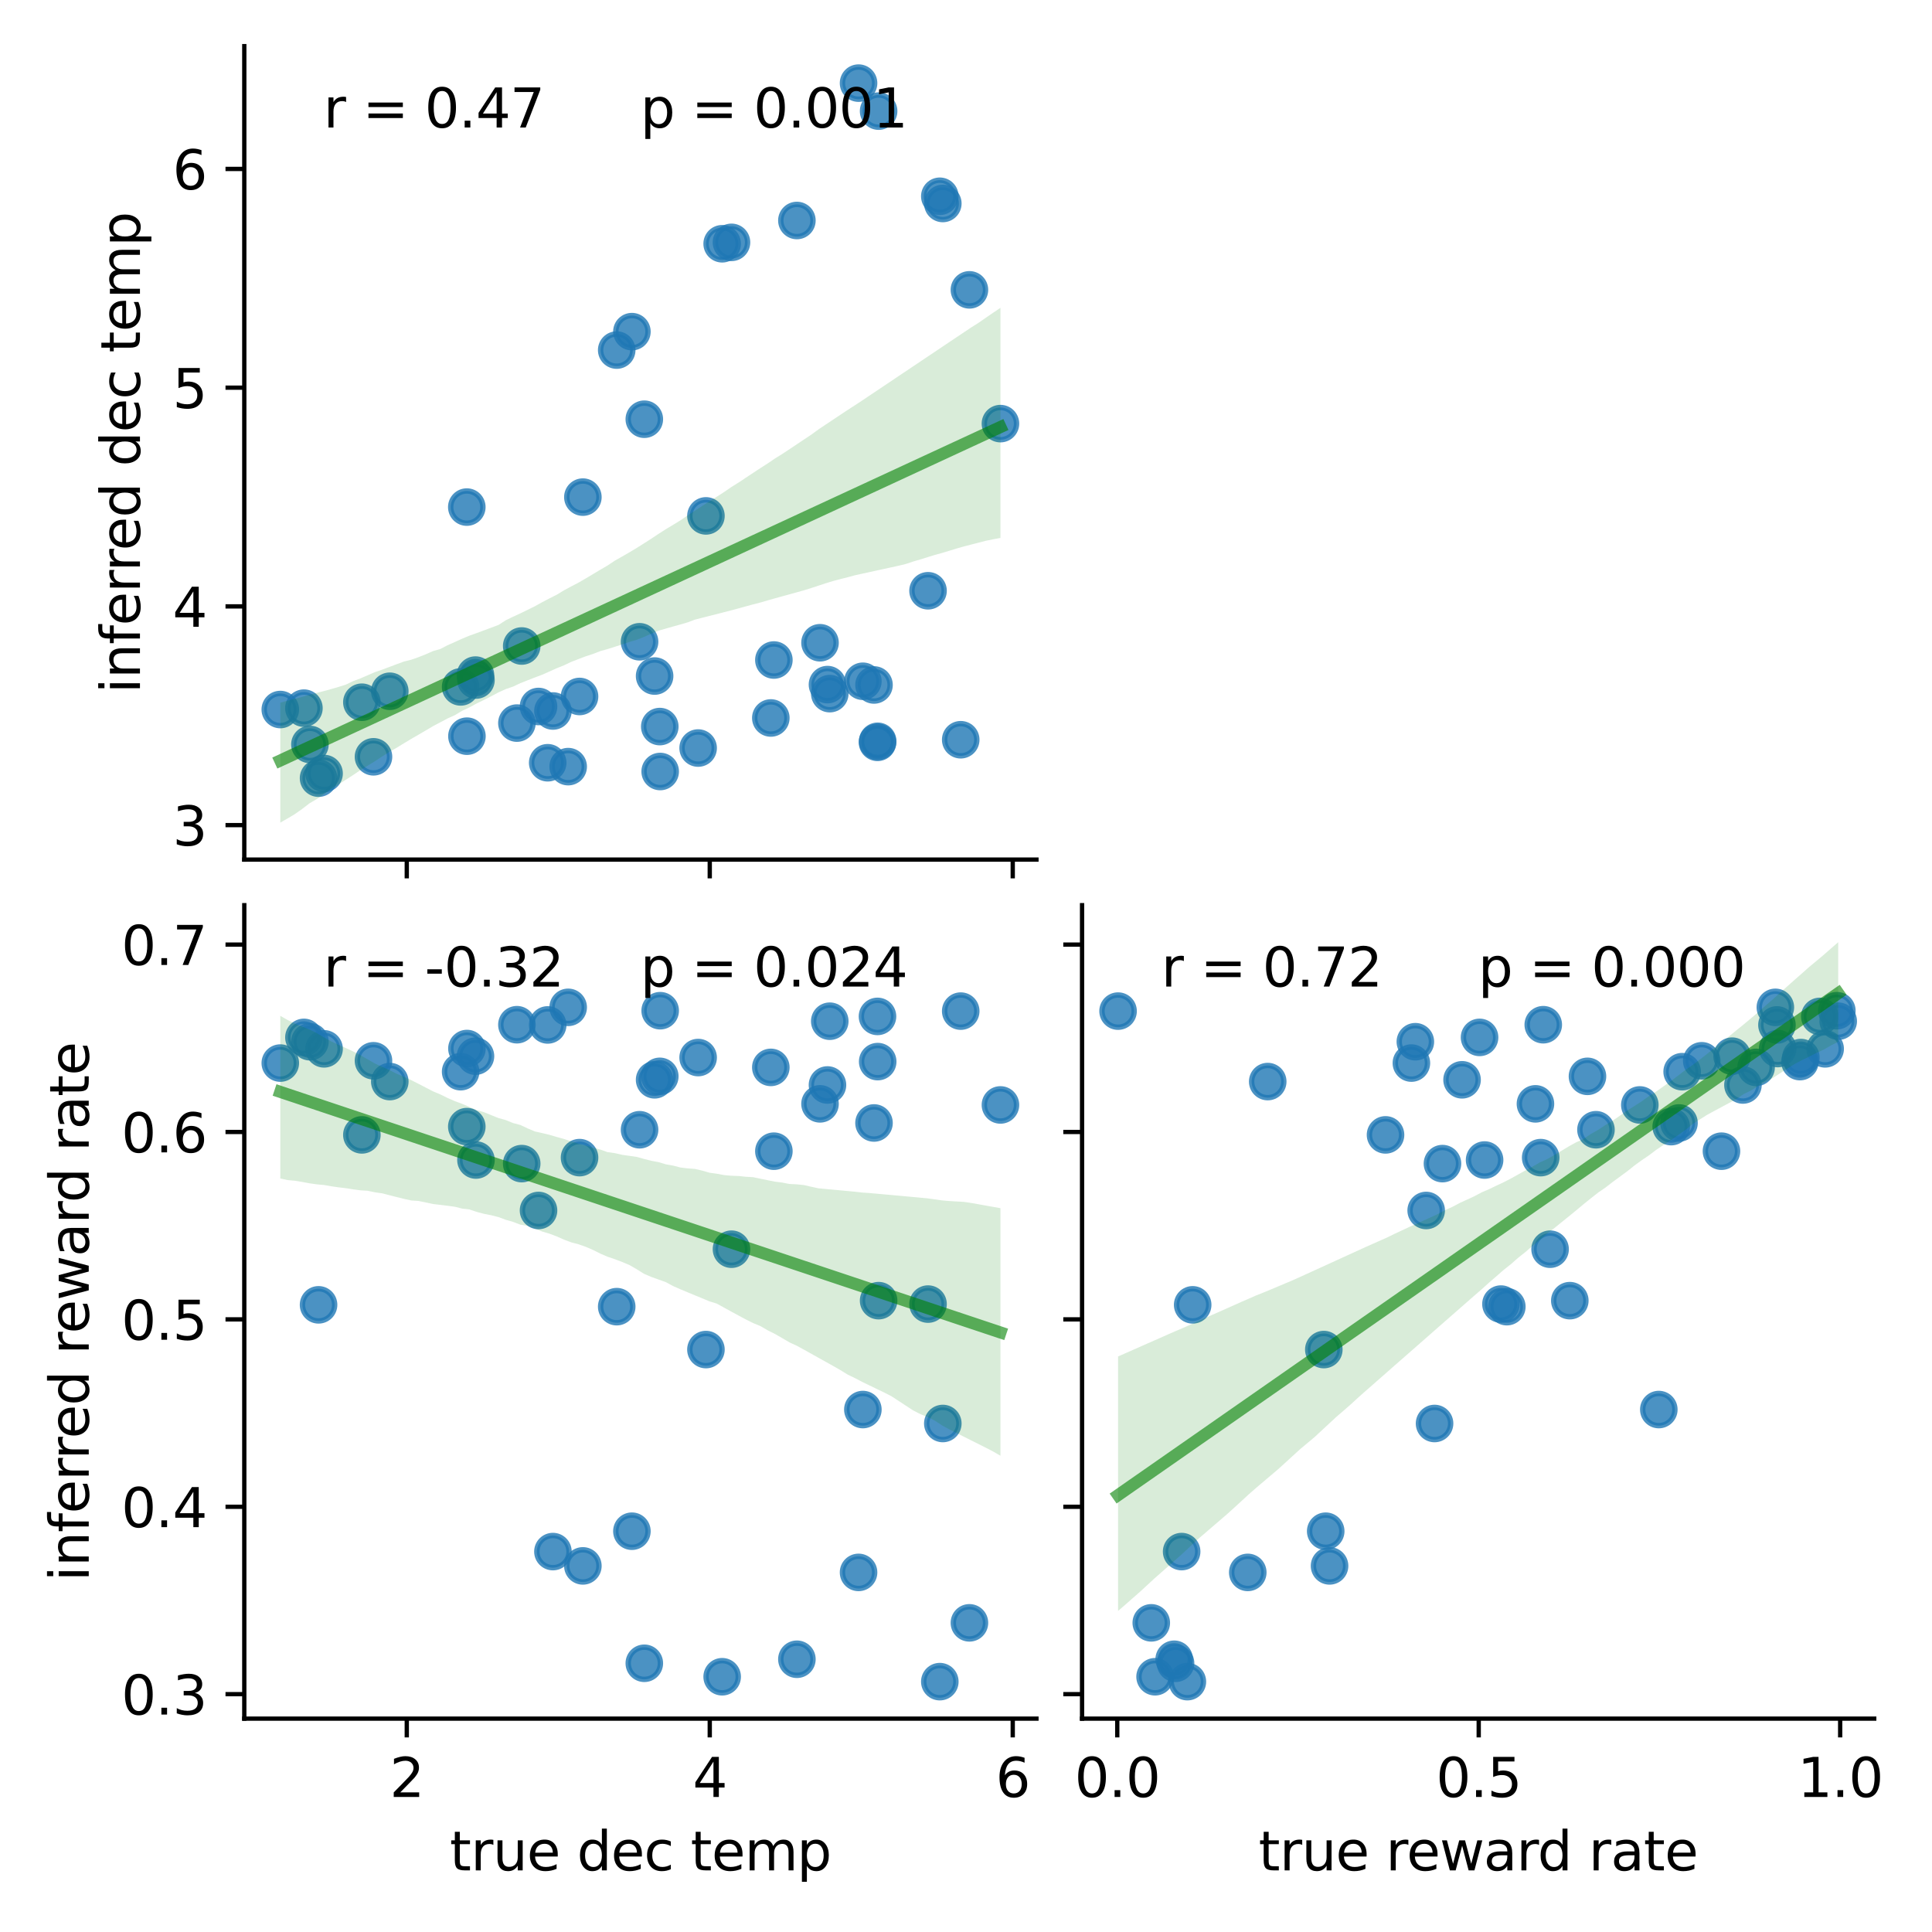 <?xml version="1.0" encoding="utf-8" standalone="no"?>
<!DOCTYPE svg PUBLIC "-//W3C//DTD SVG 1.1//EN"
  "http://www.w3.org/Graphics/SVG/1.1/DTD/svg11.dtd">
<svg xmlns:xlink="http://www.w3.org/1999/xlink" width="360pt" height="360pt" viewBox="0 0 360 360" xmlns="http://www.w3.org/2000/svg" version="1.1">
 <defs>
  <style type="text/css">*{stroke-linejoin: round; stroke-linecap: butt}</style>
 </defs>
 <g id="figure_1">
  <g id="patch_1">
   <path d="M 0 360 
L 360 360 
L 360 0 
L 0 0 
z
" style="fill: #ffffff"/>
  </g>
  <g id="axes_1">
   <g id="patch_2">
    <path d="M 45.52 160.17 
L 193.127 160.17 
L 193.127 8.6 
L 45.52 8.6 
z
" style="fill: #ffffff"/>
   </g>
   <g id="PathCollection_1">
    <defs>
     <path id="mcb40c776c9" d="M 0 3 
C 0.796 3 1.559 2.684 2.121 2.121 
C 2.684 1.559 3 0.796 3 0 
C 3 -0.796 2.684 -1.559 2.121 -2.121 
C 1.559 -2.684 0.796 -3 0 -3 
C -0.796 -3 -1.559 -2.684 -2.121 -2.121 
C -2.684 -1.559 -3 -0.796 -3 0 
C -3 0.796 -2.684 1.559 -2.121 2.121 
C -1.559 2.684 -0.796 3 0 3 
z
" style="stroke: #1f77b4; stroke-opacity: 0.8"/>
    </defs>
    <g clip-path="url(#p41ea998516)">
     <use xlink:href="#mcb40c776c9" x="108.61" y="92.631" style="fill: #1f77b4; fill-opacity: 0.8; stroke: #1f77b4; stroke-opacity: 0.8"/>
     <use xlink:href="#mcb40c776c9" x="131.541" y="96.13" style="fill: #1f77b4; fill-opacity: 0.8; stroke: #1f77b4; stroke-opacity: 0.8"/>
     <use xlink:href="#mcb40c776c9" x="159.98" y="15.49" style="fill: #1f77b4; fill-opacity: 0.8; stroke: #1f77b4; stroke-opacity: 0.8"/>
     <use xlink:href="#mcb40c776c9" x="86.982" y="94.488" style="fill: #1f77b4; fill-opacity: 0.8; stroke: #1f77b4; stroke-opacity: 0.8"/>
     <use xlink:href="#mcb40c776c9" x="121.977" y="125.971" style="fill: #1f77b4; fill-opacity: 0.8; stroke: #1f77b4; stroke-opacity: 0.8"/>
     <use xlink:href="#mcb40c776c9" x="175.68" y="37.915" style="fill: #1f77b4; fill-opacity: 0.8; stroke: #1f77b4; stroke-opacity: 0.8"/>
     <use xlink:href="#mcb40c776c9" x="179.017" y="137.84" style="fill: #1f77b4; fill-opacity: 0.8; stroke: #1f77b4; stroke-opacity: 0.8"/>
     <use xlink:href="#mcb40c776c9" x="85.833" y="127.995" style="fill: #1f77b4; fill-opacity: 0.8; stroke: #1f77b4; stroke-opacity: 0.8"/>
     <use xlink:href="#mcb40c776c9" x="88.688" y="126.719" style="fill: #1f77b4; fill-opacity: 0.8; stroke: #1f77b4; stroke-opacity: 0.8"/>
     <use xlink:href="#mcb40c776c9" x="163.507" y="138.326" style="fill: #1f77b4; fill-opacity: 0.8; stroke: #1f77b4; stroke-opacity: 0.8"/>
     <use xlink:href="#mcb40c776c9" x="163.717" y="20.705" style="fill: #1f77b4; fill-opacity: 0.8; stroke: #1f77b4; stroke-opacity: 0.8"/>
     <use xlink:href="#mcb40c776c9" x="160.783" y="126.944" style="fill: #1f77b4; fill-opacity: 0.8; stroke: #1f77b4; stroke-opacity: 0.8"/>
     <use xlink:href="#mcb40c776c9" x="114.916" y="65.232" style="fill: #1f77b4; fill-opacity: 0.8; stroke: #1f77b4; stroke-opacity: 0.8"/>
     <use xlink:href="#mcb40c776c9" x="117.746" y="61.798" style="fill: #1f77b4; fill-opacity: 0.8; stroke: #1f77b4; stroke-opacity: 0.8"/>
     <use xlink:href="#mcb40c776c9" x="143.631" y="133.784" style="fill: #1f77b4; fill-opacity: 0.8; stroke: #1f77b4; stroke-opacity: 0.8"/>
     <use xlink:href="#mcb40c776c9" x="130.087" y="139.387" style="fill: #1f77b4; fill-opacity: 0.8; stroke: #1f77b4; stroke-opacity: 0.8"/>
     <use xlink:href="#mcb40c776c9" x="123.015" y="143.758" style="fill: #1f77b4; fill-opacity: 0.8; stroke: #1f77b4; stroke-opacity: 0.8"/>
     <use xlink:href="#mcb40c776c9" x="148.49" y="41.086" style="fill: #1f77b4; fill-opacity: 0.8; stroke: #1f77b4; stroke-opacity: 0.8"/>
     <use xlink:href="#mcb40c776c9" x="69.593" y="141.019" style="fill: #1f77b4; fill-opacity: 0.8; stroke: #1f77b4; stroke-opacity: 0.8"/>
     <use xlink:href="#mcb40c776c9" x="162.859" y="127.633" style="fill: #1f77b4; fill-opacity: 0.8; stroke: #1f77b4; stroke-opacity: 0.8"/>
     <use xlink:href="#mcb40c776c9" x="134.565" y="45.421" style="fill: #1f77b4; fill-opacity: 0.8; stroke: #1f77b4; stroke-opacity: 0.8"/>
     <use xlink:href="#mcb40c776c9" x="152.798" y="119.768" style="fill: #1f77b4; fill-opacity: 0.8; stroke: #1f77b4; stroke-opacity: 0.8"/>
     <use xlink:href="#mcb40c776c9" x="122.941" y="135.386" style="fill: #1f77b4; fill-opacity: 0.8; stroke: #1f77b4; stroke-opacity: 0.8"/>
     <use xlink:href="#mcb40c776c9" x="105.872" y="142.851" style="fill: #1f77b4; fill-opacity: 0.8; stroke: #1f77b4; stroke-opacity: 0.8"/>
     <use xlink:href="#mcb40c776c9" x="59.358" y="144.998" style="fill: #1f77b4; fill-opacity: 0.8; stroke: #1f77b4; stroke-opacity: 0.8"/>
     <use xlink:href="#mcb40c776c9" x="180.638" y="54.01" style="fill: #1f77b4; fill-opacity: 0.8; stroke: #1f77b4; stroke-opacity: 0.8"/>
     <use xlink:href="#mcb40c776c9" x="57.75" y="138.716" style="fill: #1f77b4; fill-opacity: 0.8; stroke: #1f77b4; stroke-opacity: 0.8"/>
     <use xlink:href="#mcb40c776c9" x="154.188" y="127.565" style="fill: #1f77b4; fill-opacity: 0.8; stroke: #1f77b4; stroke-opacity: 0.8"/>
     <use xlink:href="#mcb40c776c9" x="186.418" y="78.935" style="fill: #1f77b4; fill-opacity: 0.8; stroke: #1f77b4; stroke-opacity: 0.8"/>
     <use xlink:href="#mcb40c776c9" x="144.201" y="122.985" style="fill: #1f77b4; fill-opacity: 0.8; stroke: #1f77b4; stroke-opacity: 0.8"/>
     <use xlink:href="#mcb40c776c9" x="102.056" y="142.128" style="fill: #1f77b4; fill-opacity: 0.8; stroke: #1f77b4; stroke-opacity: 0.8"/>
     <use xlink:href="#mcb40c776c9" x="136.302" y="45.16" style="fill: #1f77b4; fill-opacity: 0.8; stroke: #1f77b4; stroke-opacity: 0.8"/>
     <use xlink:href="#mcb40c776c9" x="107.99" y="129.777" style="fill: #1f77b4; fill-opacity: 0.8; stroke: #1f77b4; stroke-opacity: 0.8"/>
     <use xlink:href="#mcb40c776c9" x="163.545" y="138.128" style="fill: #1f77b4; fill-opacity: 0.8; stroke: #1f77b4; stroke-opacity: 0.8"/>
     <use xlink:href="#mcb40c776c9" x="87.007" y="137.177" style="fill: #1f77b4; fill-opacity: 0.8; stroke: #1f77b4; stroke-opacity: 0.8"/>
     <use xlink:href="#mcb40c776c9" x="67.429" y="130.851" style="fill: #1f77b4; fill-opacity: 0.8; stroke: #1f77b4; stroke-opacity: 0.8"/>
     <use xlink:href="#mcb40c776c9" x="175.121" y="36.573" style="fill: #1f77b4; fill-opacity: 0.8; stroke: #1f77b4; stroke-opacity: 0.8"/>
     <use xlink:href="#mcb40c776c9" x="96.318" y="134.737" style="fill: #1f77b4; fill-opacity: 0.8; stroke: #1f77b4; stroke-opacity: 0.8"/>
     <use xlink:href="#mcb40c776c9" x="97.213" y="120.374" style="fill: #1f77b4; fill-opacity: 0.8; stroke: #1f77b4; stroke-opacity: 0.8"/>
     <use xlink:href="#mcb40c776c9" x="56.632" y="131.954" style="fill: #1f77b4; fill-opacity: 0.8; stroke: #1f77b4; stroke-opacity: 0.8"/>
     <use xlink:href="#mcb40c776c9" x="100.347" y="131.645" style="fill: #1f77b4; fill-opacity: 0.8; stroke: #1f77b4; stroke-opacity: 0.8"/>
     <use xlink:href="#mcb40c776c9" x="103.03" y="132.483" style="fill: #1f77b4; fill-opacity: 0.8; stroke: #1f77b4; stroke-opacity: 0.8"/>
     <use xlink:href="#mcb40c776c9" x="172.926" y="110.08" style="fill: #1f77b4; fill-opacity: 0.8; stroke: #1f77b4; stroke-opacity: 0.8"/>
     <use xlink:href="#mcb40c776c9" x="88.597" y="125.794" style="fill: #1f77b4; fill-opacity: 0.8; stroke: #1f77b4; stroke-opacity: 0.8"/>
     <use xlink:href="#mcb40c776c9" x="154.615" y="129.249" style="fill: #1f77b4; fill-opacity: 0.8; stroke: #1f77b4; stroke-opacity: 0.8"/>
     <use xlink:href="#mcb40c776c9" x="52.229" y="132.21" style="fill: #1f77b4; fill-opacity: 0.8; stroke: #1f77b4; stroke-opacity: 0.8"/>
     <use xlink:href="#mcb40c776c9" x="120.059" y="78.116" style="fill: #1f77b4; fill-opacity: 0.8; stroke: #1f77b4; stroke-opacity: 0.8"/>
     <use xlink:href="#mcb40c776c9" x="119.174" y="119.584" style="fill: #1f77b4; fill-opacity: 0.8; stroke: #1f77b4; stroke-opacity: 0.8"/>
     <use xlink:href="#mcb40c776c9" x="60.387" y="144.132" style="fill: #1f77b4; fill-opacity: 0.8; stroke: #1f77b4; stroke-opacity: 0.8"/>
     <use xlink:href="#mcb40c776c9" x="72.631" y="128.806" style="fill: #1f77b4; fill-opacity: 0.8; stroke: #1f77b4; stroke-opacity: 0.8"/>
    </g>
   </g>
   <g id="FillBetweenPolyCollection_1">
    <path d="M 52.229 130.938 
L 52.229 153.28 
L 53.585 152.505 
L 54.94 151.699 
L 56.296 150.744 
L 57.651 149.697 
L 59.007 148.904 
L 60.362 147.984 
L 61.717 147.016 
L 63.073 146.161 
L 64.428 145.305 
L 65.784 144.428 
L 67.139 143.516 
L 68.495 142.682 
L 69.85 141.851 
L 71.206 140.957 
L 72.561 140.097 
L 73.916 139.329 
L 75.272 138.498 
L 76.627 137.68 
L 77.983 136.901 
L 79.338 136.105 
L 80.694 135.306 
L 82.049 134.59 
L 83.404 133.868 
L 84.76 133.259 
L 86.115 132.447 
L 87.471 131.808 
L 88.826 131.076 
L 90.182 130.423 
L 91.537 129.733 
L 92.893 129.014 
L 94.248 128.4 
L 95.603 127.938 
L 96.959 127.296 
L 98.314 126.765 
L 99.67 126.233 
L 101.025 125.728 
L 102.381 125.124 
L 103.736 124.518 
L 105.091 123.97 
L 106.447 123.332 
L 107.802 122.803 
L 109.158 122.291 
L 110.513 121.85 
L 111.869 121.317 
L 113.224 120.945 
L 114.579 120.514 
L 115.935 120.077 
L 117.29 119.614 
L 118.646 119.219 
L 120.001 118.686 
L 121.357 118.073 
L 122.712 117.516 
L 124.068 117.129 
L 125.423 116.741 
L 126.778 116.362 
L 128.134 115.968 
L 129.489 115.457 
L 130.845 115.111 
L 132.2 114.766 
L 133.556 114.426 
L 134.911 114.076 
L 136.266 113.727 
L 137.622 113.363 
L 138.977 112.987 
L 140.333 112.615 
L 141.688 112.271 
L 143.044 111.875 
L 144.399 111.49 
L 145.755 111.117 
L 147.11 110.743 
L 148.465 110.368 
L 149.821 109.992 
L 151.176 109.568 
L 152.532 109.122 
L 153.887 108.676 
L 155.243 108.264 
L 156.598 107.904 
L 157.953 107.562 
L 159.309 107.195 
L 160.664 106.897 
L 162.02 106.602 
L 163.375 106.303 
L 164.731 106.007 
L 166.086 105.712 
L 167.442 105.416 
L 168.797 105.085 
L 170.152 104.631 
L 171.508 104.239 
L 172.863 103.816 
L 174.219 103.393 
L 175.574 103.028 
L 176.93 102.613 
L 178.285 102.199 
L 179.64 101.813 
L 180.996 101.464 
L 182.351 101.115 
L 183.707 100.766 
L 185.062 100.487 
L 186.418 100.24 
L 186.418 57.361 
L 186.418 57.361 
L 185.062 58.27 
L 183.707 59.199 
L 182.351 60.143 
L 180.996 60.996 
L 179.64 61.903 
L 178.285 62.809 
L 176.93 63.716 
L 175.574 64.625 
L 174.219 65.535 
L 172.863 66.444 
L 171.508 67.353 
L 170.152 68.262 
L 168.797 69.171 
L 167.442 70.078 
L 166.086 70.988 
L 164.731 71.897 
L 163.375 72.805 
L 162.02 73.713 
L 160.664 74.621 
L 159.309 75.513 
L 157.953 76.388 
L 156.598 77.289 
L 155.243 78.19 
L 153.887 79.09 
L 152.532 80 
L 151.176 80.991 
L 149.821 81.888 
L 148.465 82.795 
L 147.11 83.703 
L 145.755 84.595 
L 144.399 85.438 
L 143.044 86.356 
L 141.688 87.224 
L 140.333 88.118 
L 138.977 89.012 
L 137.622 89.913 
L 136.266 90.76 
L 134.911 91.693 
L 133.556 92.563 
L 132.2 93.399 
L 130.845 94.277 
L 129.489 95.156 
L 128.134 96.038 
L 126.778 96.969 
L 125.423 97.797 
L 124.068 98.606 
L 122.712 99.477 
L 121.357 100.381 
L 120.001 101.247 
L 118.646 102.103 
L 117.29 102.914 
L 115.935 103.696 
L 114.579 104.459 
L 113.224 105.367 
L 111.869 106.156 
L 110.513 106.969 
L 109.158 107.777 
L 107.802 108.564 
L 106.447 109.269 
L 105.091 109.999 
L 103.736 110.821 
L 102.381 111.502 
L 101.025 112.212 
L 99.67 112.964 
L 98.314 113.634 
L 96.959 114.297 
L 95.603 114.917 
L 94.248 115.575 
L 92.893 116.446 
L 91.537 116.959 
L 90.182 117.458 
L 88.826 117.963 
L 87.471 118.447 
L 86.115 119.012 
L 84.76 119.626 
L 83.404 120.227 
L 82.049 120.93 
L 80.694 121.315 
L 79.338 121.919 
L 77.983 122.456 
L 76.627 122.929 
L 75.272 123.264 
L 73.916 123.765 
L 72.561 124.273 
L 71.206 124.788 
L 69.85 125.245 
L 68.495 125.831 
L 67.139 126.42 
L 65.784 126.927 
L 64.428 127.573 
L 63.073 128.001 
L 61.717 128.394 
L 60.362 128.77 
L 59.007 129.118 
L 57.651 129.465 
L 56.296 129.861 
L 54.94 130.221 
L 53.585 130.554 
L 52.229 130.938 
z
" clip-path="url(#p41ea998516)" style="fill: #008000; fill-opacity: 0.15"/>
   </g>
   <g id="matplotlib.axis_1">
    <g id="xtick_1">
     <g id="line2d_1">
      <defs>
       <path id="m43220e2013" d="M 0 0 
L 0 3.5 
" style="stroke: #000000; stroke-width: 0.8"/>
      </defs>
      <g>
       <use xlink:href="#m43220e2013" x="75.797" y="160.17" style="stroke: #000000; stroke-width: 0.8"/>
      </g>
     </g>
    </g>
    <g id="xtick_2">
     <g id="line2d_2">
      <g>
       <use xlink:href="#m43220e2013" x="132.253" y="160.17" style="stroke: #000000; stroke-width: 0.8"/>
      </g>
     </g>
    </g>
    <g id="xtick_3">
     <g id="line2d_3">
      <g>
       <use xlink:href="#m43220e2013" x="188.709" y="160.17" style="stroke: #000000; stroke-width: 0.8"/>
      </g>
     </g>
    </g>
   </g>
   <g id="matplotlib.axis_2">
    <g id="ytick_1">
     <g id="line2d_4">
      <defs>
       <path id="mc5fe85cf73" d="M 0 0 
L -3.5 0 
" style="stroke: #000000; stroke-width: 0.8"/>
      </defs>
      <g>
       <use xlink:href="#mc5fe85cf73" x="45.52" y="153.747" style="stroke: #000000; stroke-width: 0.8"/>
      </g>
     </g>
     <g id="text_1">
      <!-- 3 -->
      <g transform="translate(32.157 157.546) scale(0.1 -0.1)">
       <defs>
        <path id="DejaVuSans-33" d="M 2597 2516 
Q 3050 2419 3304 2112 
Q 3559 1806 3559 1356 
Q 3559 666 3084 287 
Q 2609 -91 1734 -91 
Q 1441 -91 1130 -33 
Q 819 25 488 141 
L 488 750 
Q 750 597 1062 519 
Q 1375 441 1716 441 
Q 2309 441 2620 675 
Q 2931 909 2931 1356 
Q 2931 1769 2642 2001 
Q 2353 2234 1838 2234 
L 1294 2234 
L 1294 2753 
L 1863 2753 
Q 2328 2753 2575 2939 
Q 2822 3125 2822 3475 
Q 2822 3834 2567 4026 
Q 2313 4219 1838 4219 
Q 1578 4219 1281 4162 
Q 984 4106 628 3988 
L 628 4550 
Q 988 4650 1302 4700 
Q 1616 4750 1894 4750 
Q 2613 4750 3031 4423 
Q 3450 4097 3450 3541 
Q 3450 3153 3228 2886 
Q 3006 2619 2597 2516 
z
" transform="scale(0.016)"/>
       </defs>
       <use xlink:href="#DejaVuSans-33"/>
      </g>
     </g>
    </g>
    <g id="ytick_2">
     <g id="line2d_5">
      <g>
       <use xlink:href="#mc5fe85cf73" x="45.52" y="112.991" style="stroke: #000000; stroke-width: 0.8"/>
      </g>
     </g>
     <g id="text_2">
      <!-- 4 -->
      <g transform="translate(32.157 116.791) scale(0.1 -0.1)">
       <defs>
        <path id="DejaVuSans-34" d="M 2419 4116 
L 825 1625 
L 2419 1625 
L 2419 4116 
z
M 2253 4666 
L 3047 4666 
L 3047 1625 
L 3713 1625 
L 3713 1100 
L 3047 1100 
L 3047 0 
L 2419 0 
L 2419 1100 
L 313 1100 
L 313 1709 
L 2253 4666 
z
" transform="scale(0.016)"/>
       </defs>
       <use xlink:href="#DejaVuSans-34"/>
      </g>
     </g>
    </g>
    <g id="ytick_3">
     <g id="line2d_6">
      <g>
       <use xlink:href="#mc5fe85cf73" x="45.52" y="72.236" style="stroke: #000000; stroke-width: 0.8"/>
      </g>
     </g>
     <g id="text_3">
      <!-- 5 -->
      <g transform="translate(32.157 76.035) scale(0.1 -0.1)">
       <defs>
        <path id="DejaVuSans-35" d="M 691 4666 
L 3169 4666 
L 3169 4134 
L 1269 4134 
L 1269 2991 
Q 1406 3038 1543 3061 
Q 1681 3084 1819 3084 
Q 2600 3084 3056 2656 
Q 3513 2228 3513 1497 
Q 3513 744 3044 326 
Q 2575 -91 1722 -91 
Q 1428 -91 1123 -41 
Q 819 9 494 109 
L 494 744 
Q 775 591 1075 516 
Q 1375 441 1709 441 
Q 2250 441 2565 725 
Q 2881 1009 2881 1497 
Q 2881 1984 2565 2268 
Q 2250 2553 1709 2553 
Q 1456 2553 1204 2497 
Q 953 2441 691 2322 
L 691 4666 
z
" transform="scale(0.016)"/>
       </defs>
       <use xlink:href="#DejaVuSans-35"/>
      </g>
     </g>
    </g>
    <g id="ytick_4">
     <g id="line2d_7">
      <g>
       <use xlink:href="#mc5fe85cf73" x="45.52" y="31.48" style="stroke: #000000; stroke-width: 0.8"/>
      </g>
     </g>
     <g id="text_4">
      <!-- 6 -->
      <g transform="translate(32.157 35.28) scale(0.1 -0.1)">
       <defs>
        <path id="DejaVuSans-36" d="M 2113 2584 
Q 1688 2584 1439 2293 
Q 1191 2003 1191 1497 
Q 1191 994 1439 701 
Q 1688 409 2113 409 
Q 2538 409 2786 701 
Q 3034 994 3034 1497 
Q 3034 2003 2786 2293 
Q 2538 2584 2113 2584 
z
M 3366 4563 
L 3366 3988 
Q 3128 4100 2886 4159 
Q 2644 4219 2406 4219 
Q 1781 4219 1451 3797 
Q 1122 3375 1075 2522 
Q 1259 2794 1537 2939 
Q 1816 3084 2150 3084 
Q 2853 3084 3261 2657 
Q 3669 2231 3669 1497 
Q 3669 778 3244 343 
Q 2819 -91 2113 -91 
Q 1303 -91 875 529 
Q 447 1150 447 2328 
Q 447 3434 972 4092 
Q 1497 4750 2381 4750 
Q 2619 4750 2861 4703 
Q 3103 4656 3366 4563 
z
" transform="scale(0.016)"/>
       </defs>
       <use xlink:href="#DejaVuSans-36"/>
      </g>
     </g>
    </g>
    <g id="text_5">
     <!-- inferred dec temp -->
     <g transform="translate(26.078 129.201) rotate(-90) scale(0.1 -0.1)">
      <defs>
       <path id="DejaVuSans-69" d="M 603 3500 
L 1178 3500 
L 1178 0 
L 603 0 
L 603 3500 
z
M 603 4863 
L 1178 4863 
L 1178 4134 
L 603 4134 
L 603 4863 
z
" transform="scale(0.016)"/>
       <path id="DejaVuSans-6e" d="M 3513 2113 
L 3513 0 
L 2938 0 
L 2938 2094 
Q 2938 2591 2744 2837 
Q 2550 3084 2163 3084 
Q 1697 3084 1428 2787 
Q 1159 2491 1159 1978 
L 1159 0 
L 581 0 
L 581 3500 
L 1159 3500 
L 1159 2956 
Q 1366 3272 1645 3428 
Q 1925 3584 2291 3584 
Q 2894 3584 3203 3211 
Q 3513 2838 3513 2113 
z
" transform="scale(0.016)"/>
       <path id="DejaVuSans-66" d="M 2375 4863 
L 2375 4384 
L 1825 4384 
Q 1516 4384 1395 4259 
Q 1275 4134 1275 3809 
L 1275 3500 
L 2222 3500 
L 2222 3053 
L 1275 3053 
L 1275 0 
L 697 0 
L 697 3053 
L 147 3053 
L 147 3500 
L 697 3500 
L 697 3744 
Q 697 4328 969 4595 
Q 1241 4863 1831 4863 
L 2375 4863 
z
" transform="scale(0.016)"/>
       <path id="DejaVuSans-65" d="M 3597 1894 
L 3597 1613 
L 953 1613 
Q 991 1019 1311 708 
Q 1631 397 2203 397 
Q 2534 397 2845 478 
Q 3156 559 3463 722 
L 3463 178 
Q 3153 47 2828 -22 
Q 2503 -91 2169 -91 
Q 1331 -91 842 396 
Q 353 884 353 1716 
Q 353 2575 817 3079 
Q 1281 3584 2069 3584 
Q 2775 3584 3186 3129 
Q 3597 2675 3597 1894 
z
M 3022 2063 
Q 3016 2534 2758 2815 
Q 2500 3097 2075 3097 
Q 1594 3097 1305 2825 
Q 1016 2553 972 2059 
L 3022 2063 
z
" transform="scale(0.016)"/>
       <path id="DejaVuSans-72" d="M 2631 2963 
Q 2534 3019 2420 3045 
Q 2306 3072 2169 3072 
Q 1681 3072 1420 2755 
Q 1159 2438 1159 1844 
L 1159 0 
L 581 0 
L 581 3500 
L 1159 3500 
L 1159 2956 
Q 1341 3275 1631 3429 
Q 1922 3584 2338 3584 
Q 2397 3584 2469 3576 
Q 2541 3569 2628 3553 
L 2631 2963 
z
" transform="scale(0.016)"/>
       <path id="DejaVuSans-64" d="M 2906 2969 
L 2906 4863 
L 3481 4863 
L 3481 0 
L 2906 0 
L 2906 525 
Q 2725 213 2448 61 
Q 2172 -91 1784 -91 
Q 1150 -91 751 415 
Q 353 922 353 1747 
Q 353 2572 751 3078 
Q 1150 3584 1784 3584 
Q 2172 3584 2448 3432 
Q 2725 3281 2906 2969 
z
M 947 1747 
Q 947 1113 1208 752 
Q 1469 391 1925 391 
Q 2381 391 2643 752 
Q 2906 1113 2906 1747 
Q 2906 2381 2643 2742 
Q 2381 3103 1925 3103 
Q 1469 3103 1208 2742 
Q 947 2381 947 1747 
z
" transform="scale(0.016)"/>
       <path id="DejaVuSans-20" transform="scale(0.016)"/>
       <path id="DejaVuSans-63" d="M 3122 3366 
L 3122 2828 
Q 2878 2963 2633 3030 
Q 2388 3097 2138 3097 
Q 1578 3097 1268 2742 
Q 959 2388 959 1747 
Q 959 1106 1268 751 
Q 1578 397 2138 397 
Q 2388 397 2633 464 
Q 2878 531 3122 666 
L 3122 134 
Q 2881 22 2623 -34 
Q 2366 -91 2075 -91 
Q 1284 -91 818 406 
Q 353 903 353 1747 
Q 353 2603 823 3093 
Q 1294 3584 2113 3584 
Q 2378 3584 2631 3529 
Q 2884 3475 3122 3366 
z
" transform="scale(0.016)"/>
       <path id="DejaVuSans-74" d="M 1172 4494 
L 1172 3500 
L 2356 3500 
L 2356 3053 
L 1172 3053 
L 1172 1153 
Q 1172 725 1289 603 
Q 1406 481 1766 481 
L 2356 481 
L 2356 0 
L 1766 0 
Q 1100 0 847 248 
Q 594 497 594 1153 
L 594 3053 
L 172 3053 
L 172 3500 
L 594 3500 
L 594 4494 
L 1172 4494 
z
" transform="scale(0.016)"/>
       <path id="DejaVuSans-6d" d="M 3328 2828 
Q 3544 3216 3844 3400 
Q 4144 3584 4550 3584 
Q 5097 3584 5394 3201 
Q 5691 2819 5691 2113 
L 5691 0 
L 5113 0 
L 5113 2094 
Q 5113 2597 4934 2840 
Q 4756 3084 4391 3084 
Q 3944 3084 3684 2787 
Q 3425 2491 3425 1978 
L 3425 0 
L 2847 0 
L 2847 2094 
Q 2847 2600 2669 2842 
Q 2491 3084 2119 3084 
Q 1678 3084 1418 2786 
Q 1159 2488 1159 1978 
L 1159 0 
L 581 0 
L 581 3500 
L 1159 3500 
L 1159 2956 
Q 1356 3278 1631 3431 
Q 1906 3584 2284 3584 
Q 2666 3584 2933 3390 
Q 3200 3197 3328 2828 
z
" transform="scale(0.016)"/>
       <path id="DejaVuSans-70" d="M 1159 525 
L 1159 -1331 
L 581 -1331 
L 581 3500 
L 1159 3500 
L 1159 2969 
Q 1341 3281 1617 3432 
Q 1894 3584 2278 3584 
Q 2916 3584 3314 3078 
Q 3713 2572 3713 1747 
Q 3713 922 3314 415 
Q 2916 -91 2278 -91 
Q 1894 -91 1617 61 
Q 1341 213 1159 525 
z
M 3116 1747 
Q 3116 2381 2855 2742 
Q 2594 3103 2138 3103 
Q 1681 3103 1420 2742 
Q 1159 2381 1159 1747 
Q 1159 1113 1420 752 
Q 1681 391 2138 391 
Q 2594 391 2855 752 
Q 3116 1113 3116 1747 
z
" transform="scale(0.016)"/>
      </defs>
      <use xlink:href="#DejaVuSans-69"/>
      <use xlink:href="#DejaVuSans-6e" transform="translate(27.783 0)"/>
      <use xlink:href="#DejaVuSans-66" transform="translate(91.162 0)"/>
      <use xlink:href="#DejaVuSans-65" transform="translate(126.367 0)"/>
      <use xlink:href="#DejaVuSans-72" transform="translate(187.891 0)"/>
      <use xlink:href="#DejaVuSans-72" transform="translate(227.254 0)"/>
      <use xlink:href="#DejaVuSans-65" transform="translate(266.117 0)"/>
      <use xlink:href="#DejaVuSans-64" transform="translate(327.641 0)"/>
      <use xlink:href="#DejaVuSans-20" transform="translate(391.117 0)"/>
      <use xlink:href="#DejaVuSans-64" transform="translate(422.904 0)"/>
      <use xlink:href="#DejaVuSans-65" transform="translate(486.381 0)"/>
      <use xlink:href="#DejaVuSans-63" transform="translate(547.904 0)"/>
      <use xlink:href="#DejaVuSans-20" transform="translate(602.885 0)"/>
      <use xlink:href="#DejaVuSans-74" transform="translate(634.672 0)"/>
      <use xlink:href="#DejaVuSans-65" transform="translate(673.881 0)"/>
      <use xlink:href="#DejaVuSans-6d" transform="translate(735.404 0)"/>
      <use xlink:href="#DejaVuSans-70" transform="translate(832.816 0)"/>
     </g>
    </g>
   </g>
   <g id="line2d_8">
    <path d="M 52.229 141.711 
L 53.585 141.083 
L 54.94 140.456 
L 56.296 139.828 
L 57.651 139.2 
L 59.007 138.573 
L 60.362 137.945 
L 61.717 137.317 
L 63.073 136.69 
L 64.428 136.062 
L 65.784 135.434 
L 67.139 134.807 
L 68.495 134.179 
L 69.85 133.551 
L 71.206 132.924 
L 72.561 132.296 
L 73.916 131.668 
L 75.272 131.04 
L 76.627 130.413 
L 77.983 129.785 
L 79.338 129.157 
L 80.694 128.53 
L 82.049 127.902 
L 83.404 127.274 
L 84.76 126.647 
L 86.115 126.019 
L 87.471 125.391 
L 88.826 124.764 
L 90.182 124.136 
L 91.537 123.508 
L 92.893 122.881 
L 94.248 122.253 
L 95.603 121.625 
L 96.959 120.998 
L 98.314 120.37 
L 99.67 119.742 
L 101.025 119.115 
L 102.381 118.487 
L 103.736 117.859 
L 105.091 117.232 
L 106.447 116.604 
L 107.802 115.976 
L 109.158 115.349 
L 110.513 114.721 
L 111.869 114.093 
L 113.224 113.466 
L 114.579 112.838 
L 115.935 112.21 
L 117.29 111.583 
L 118.646 110.955 
L 120.001 110.327 
L 121.357 109.7 
L 122.712 109.072 
L 124.068 108.444 
L 125.423 107.817 
L 126.778 107.189 
L 128.134 106.561 
L 129.489 105.934 
L 130.845 105.306 
L 132.2 104.678 
L 133.556 104.051 
L 134.911 103.423 
L 136.266 102.795 
L 137.622 102.168 
L 138.977 101.54 
L 140.333 100.912 
L 141.688 100.285 
L 143.044 99.657 
L 144.399 99.029 
L 145.755 98.402 
L 147.11 97.774 
L 148.465 97.146 
L 149.821 96.518 
L 151.176 95.891 
L 152.532 95.263 
L 153.887 94.635 
L 155.243 94.008 
L 156.598 93.38 
L 157.953 92.752 
L 159.309 92.125 
L 160.664 91.497 
L 162.02 90.869 
L 163.375 90.242 
L 164.731 89.614 
L 166.086 88.986 
L 167.442 88.359 
L 168.797 87.731 
L 170.152 87.103 
L 171.508 86.476 
L 172.863 85.848 
L 174.219 85.22 
L 175.574 84.593 
L 176.93 83.965 
L 178.285 83.337 
L 179.64 82.71 
L 180.996 82.082 
L 182.351 81.454 
L 183.707 80.827 
L 185.062 80.199 
L 186.418 79.571 
" clip-path="url(#p41ea998516)" style="fill: none; stroke: #008000; stroke-opacity: 0.6; stroke-width: 2.25; stroke-linecap: square"/>
   </g>
   <g id="patch_3">
    <path d="M 45.52 160.17 
L 45.52 8.6 
" style="fill: none; stroke: #000000; stroke-width: 0.8; stroke-linejoin: miter; stroke-linecap: square"/>
   </g>
   <g id="patch_4">
    <path d="M 45.52 160.17 
L 193.127 160.17 
" style="fill: none; stroke: #000000; stroke-width: 0.8; stroke-linejoin: miter; stroke-linecap: square"/>
   </g>
   <g id="text_6">
    <!-- r = 0.47  -->
    <g transform="translate(60.281 23.757) scale(0.1 -0.1)">
     <defs>
      <path id="DejaVuSans-3d" d="M 678 2906 
L 4684 2906 
L 4684 2381 
L 678 2381 
L 678 2906 
z
M 678 1631 
L 4684 1631 
L 4684 1100 
L 678 1100 
L 678 1631 
z
" transform="scale(0.016)"/>
      <path id="DejaVuSans-30" d="M 2034 4250 
Q 1547 4250 1301 3770 
Q 1056 3291 1056 2328 
Q 1056 1369 1301 889 
Q 1547 409 2034 409 
Q 2525 409 2770 889 
Q 3016 1369 3016 2328 
Q 3016 3291 2770 3770 
Q 2525 4250 2034 4250 
z
M 2034 4750 
Q 2819 4750 3233 4129 
Q 3647 3509 3647 2328 
Q 3647 1150 3233 529 
Q 2819 -91 2034 -91 
Q 1250 -91 836 529 
Q 422 1150 422 2328 
Q 422 3509 836 4129 
Q 1250 4750 2034 4750 
z
" transform="scale(0.016)"/>
      <path id="DejaVuSans-2e" d="M 684 794 
L 1344 794 
L 1344 0 
L 684 0 
L 684 794 
z
" transform="scale(0.016)"/>
      <path id="DejaVuSans-37" d="M 525 4666 
L 3525 4666 
L 3525 4397 
L 1831 0 
L 1172 0 
L 2766 4134 
L 525 4134 
L 525 4666 
z
" transform="scale(0.016)"/>
     </defs>
     <use xlink:href="#DejaVuSans-72"/>
     <use xlink:href="#DejaVuSans-20" transform="translate(41.113 0)"/>
     <use xlink:href="#DejaVuSans-3d" transform="translate(72.9 0)"/>
     <use xlink:href="#DejaVuSans-20" transform="translate(156.689 0)"/>
     <use xlink:href="#DejaVuSans-30" transform="translate(188.477 0)"/>
     <use xlink:href="#DejaVuSans-2e" transform="translate(252.1 0)"/>
     <use xlink:href="#DejaVuSans-34" transform="translate(283.887 0)"/>
     <use xlink:href="#DejaVuSans-37" transform="translate(347.51 0)"/>
     <use xlink:href="#DejaVuSans-20" transform="translate(411.133 0)"/>
    </g>
   </g>
   <g id="text_7">
    <!-- p = 0.001 -->
    <g transform="translate(119.324 23.757) scale(0.1 -0.1)">
     <defs>
      <path id="DejaVuSans-31" d="M 794 531 
L 1825 531 
L 1825 4091 
L 703 3866 
L 703 4441 
L 1819 4666 
L 2450 4666 
L 2450 531 
L 3481 531 
L 3481 0 
L 794 0 
L 794 531 
z
" transform="scale(0.016)"/>
     </defs>
     <use xlink:href="#DejaVuSans-70"/>
     <use xlink:href="#DejaVuSans-20" transform="translate(63.477 0)"/>
     <use xlink:href="#DejaVuSans-3d" transform="translate(95.264 0)"/>
     <use xlink:href="#DejaVuSans-20" transform="translate(179.053 0)"/>
     <use xlink:href="#DejaVuSans-30" transform="translate(210.84 0)"/>
     <use xlink:href="#DejaVuSans-2e" transform="translate(274.463 0)"/>
     <use xlink:href="#DejaVuSans-30" transform="translate(306.25 0)"/>
     <use xlink:href="#DejaVuSans-30" transform="translate(369.873 0)"/>
     <use xlink:href="#DejaVuSans-31" transform="translate(433.496 0)"/>
    </g>
   </g>
  </g>
  <g id="axes_2">
   <g id="patch_5">
    <path d="M 45.52 320.24 
L 193.127 320.24 
L 193.127 168.67 
L 45.52 168.67 
z
" style="fill: #ffffff"/>
   </g>
   <g id="PathCollection_2">
    <g clip-path="url(#p2929de1f79)">
     <use xlink:href="#mcb40c776c9" x="108.61" y="291.782" style="fill: #1f77b4; fill-opacity: 0.8; stroke: #1f77b4; stroke-opacity: 0.8"/>
     <use xlink:href="#mcb40c776c9" x="131.541" y="251.473" style="fill: #1f77b4; fill-opacity: 0.8; stroke: #1f77b4; stroke-opacity: 0.8"/>
     <use xlink:href="#mcb40c776c9" x="159.98" y="292.995" style="fill: #1f77b4; fill-opacity: 0.8; stroke: #1f77b4; stroke-opacity: 0.8"/>
     <use xlink:href="#mcb40c776c9" x="86.982" y="209.93" style="fill: #1f77b4; fill-opacity: 0.8; stroke: #1f77b4; stroke-opacity: 0.8"/>
     <use xlink:href="#mcb40c776c9" x="121.977" y="201.206" style="fill: #1f77b4; fill-opacity: 0.8; stroke: #1f77b4; stroke-opacity: 0.8"/>
     <use xlink:href="#mcb40c776c9" x="175.68" y="265.247" style="fill: #1f77b4; fill-opacity: 0.8; stroke: #1f77b4; stroke-opacity: 0.8"/>
     <use xlink:href="#mcb40c776c9" x="179.017" y="188.407" style="fill: #1f77b4; fill-opacity: 0.8; stroke: #1f77b4; stroke-opacity: 0.8"/>
     <use xlink:href="#mcb40c776c9" x="85.833" y="199.694" style="fill: #1f77b4; fill-opacity: 0.8; stroke: #1f77b4; stroke-opacity: 0.8"/>
     <use xlink:href="#mcb40c776c9" x="88.688" y="216.154" style="fill: #1f77b4; fill-opacity: 0.8; stroke: #1f77b4; stroke-opacity: 0.8"/>
     <use xlink:href="#mcb40c776c9" x="163.507" y="189.393" style="fill: #1f77b4; fill-opacity: 0.8; stroke: #1f77b4; stroke-opacity: 0.8"/>
     <use xlink:href="#mcb40c776c9" x="163.717" y="242.359" style="fill: #1f77b4; fill-opacity: 0.8; stroke: #1f77b4; stroke-opacity: 0.8"/>
     <use xlink:href="#mcb40c776c9" x="160.783" y="262.65" style="fill: #1f77b4; fill-opacity: 0.8; stroke: #1f77b4; stroke-opacity: 0.8"/>
     <use xlink:href="#mcb40c776c9" x="114.916" y="243.478" style="fill: #1f77b4; fill-opacity: 0.8; stroke: #1f77b4; stroke-opacity: 0.8"/>
     <use xlink:href="#mcb40c776c9" x="117.746" y="285.32" style="fill: #1f77b4; fill-opacity: 0.8; stroke: #1f77b4; stroke-opacity: 0.8"/>
     <use xlink:href="#mcb40c776c9" x="143.631" y="198.893" style="fill: #1f77b4; fill-opacity: 0.8; stroke: #1f77b4; stroke-opacity: 0.8"/>
     <use xlink:href="#mcb40c776c9" x="130.087" y="197.06" style="fill: #1f77b4; fill-opacity: 0.8; stroke: #1f77b4; stroke-opacity: 0.8"/>
     <use xlink:href="#mcb40c776c9" x="123.015" y="188.331" style="fill: #1f77b4; fill-opacity: 0.8; stroke: #1f77b4; stroke-opacity: 0.8"/>
     <use xlink:href="#mcb40c776c9" x="148.49" y="309.178" style="fill: #1f77b4; fill-opacity: 0.8; stroke: #1f77b4; stroke-opacity: 0.8"/>
     <use xlink:href="#mcb40c776c9" x="69.593" y="197.66" style="fill: #1f77b4; fill-opacity: 0.8; stroke: #1f77b4; stroke-opacity: 0.8"/>
     <use xlink:href="#mcb40c776c9" x="162.859" y="209.249" style="fill: #1f77b4; fill-opacity: 0.8; stroke: #1f77b4; stroke-opacity: 0.8"/>
     <use xlink:href="#mcb40c776c9" x="134.565" y="312.437" style="fill: #1f77b4; fill-opacity: 0.8; stroke: #1f77b4; stroke-opacity: 0.8"/>
     <use xlink:href="#mcb40c776c9" x="152.798" y="205.686" style="fill: #1f77b4; fill-opacity: 0.8; stroke: #1f77b4; stroke-opacity: 0.8"/>
     <use xlink:href="#mcb40c776c9" x="122.941" y="200.561" style="fill: #1f77b4; fill-opacity: 0.8; stroke: #1f77b4; stroke-opacity: 0.8"/>
     <use xlink:href="#mcb40c776c9" x="105.872" y="187.705" style="fill: #1f77b4; fill-opacity: 0.8; stroke: #1f77b4; stroke-opacity: 0.8"/>
     <use xlink:href="#mcb40c776c9" x="59.358" y="243.137" style="fill: #1f77b4; fill-opacity: 0.8; stroke: #1f77b4; stroke-opacity: 0.8"/>
     <use xlink:href="#mcb40c776c9" x="180.638" y="302.394" style="fill: #1f77b4; fill-opacity: 0.8; stroke: #1f77b4; stroke-opacity: 0.8"/>
     <use xlink:href="#mcb40c776c9" x="57.75" y="194.11" style="fill: #1f77b4; fill-opacity: 0.8; stroke: #1f77b4; stroke-opacity: 0.8"/>
     <use xlink:href="#mcb40c776c9" x="154.188" y="202.171" style="fill: #1f77b4; fill-opacity: 0.8; stroke: #1f77b4; stroke-opacity: 0.8"/>
     <use xlink:href="#mcb40c776c9" x="186.418" y="205.89" style="fill: #1f77b4; fill-opacity: 0.8; stroke: #1f77b4; stroke-opacity: 0.8"/>
     <use xlink:href="#mcb40c776c9" x="144.201" y="214.509" style="fill: #1f77b4; fill-opacity: 0.8; stroke: #1f77b4; stroke-opacity: 0.8"/>
     <use xlink:href="#mcb40c776c9" x="102.056" y="190.982" style="fill: #1f77b4; fill-opacity: 0.8; stroke: #1f77b4; stroke-opacity: 0.8"/>
     <use xlink:href="#mcb40c776c9" x="136.302" y="232.771" style="fill: #1f77b4; fill-opacity: 0.8; stroke: #1f77b4; stroke-opacity: 0.8"/>
     <use xlink:href="#mcb40c776c9" x="107.99" y="215.708" style="fill: #1f77b4; fill-opacity: 0.8; stroke: #1f77b4; stroke-opacity: 0.8"/>
     <use xlink:href="#mcb40c776c9" x="163.545" y="197.816" style="fill: #1f77b4; fill-opacity: 0.8; stroke: #1f77b4; stroke-opacity: 0.8"/>
     <use xlink:href="#mcb40c776c9" x="87.007" y="195.38" style="fill: #1f77b4; fill-opacity: 0.8; stroke: #1f77b4; stroke-opacity: 0.8"/>
     <use xlink:href="#mcb40c776c9" x="67.429" y="211.469" style="fill: #1f77b4; fill-opacity: 0.8; stroke: #1f77b4; stroke-opacity: 0.8"/>
     <use xlink:href="#mcb40c776c9" x="175.121" y="313.35" style="fill: #1f77b4; fill-opacity: 0.8; stroke: #1f77b4; stroke-opacity: 0.8"/>
     <use xlink:href="#mcb40c776c9" x="96.318" y="190.941" style="fill: #1f77b4; fill-opacity: 0.8; stroke: #1f77b4; stroke-opacity: 0.8"/>
     <use xlink:href="#mcb40c776c9" x="97.213" y="216.822" style="fill: #1f77b4; fill-opacity: 0.8; stroke: #1f77b4; stroke-opacity: 0.8"/>
     <use xlink:href="#mcb40c776c9" x="56.632" y="193.304" style="fill: #1f77b4; fill-opacity: 0.8; stroke: #1f77b4; stroke-opacity: 0.8"/>
     <use xlink:href="#mcb40c776c9" x="100.347" y="225.555" style="fill: #1f77b4; fill-opacity: 0.8; stroke: #1f77b4; stroke-opacity: 0.8"/>
     <use xlink:href="#mcb40c776c9" x="103.03" y="289.116" style="fill: #1f77b4; fill-opacity: 0.8; stroke: #1f77b4; stroke-opacity: 0.8"/>
     <use xlink:href="#mcb40c776c9" x="172.926" y="242.998" style="fill: #1f77b4; fill-opacity: 0.8; stroke: #1f77b4; stroke-opacity: 0.8"/>
     <use xlink:href="#mcb40c776c9" x="88.597" y="196.802" style="fill: #1f77b4; fill-opacity: 0.8; stroke: #1f77b4; stroke-opacity: 0.8"/>
     <use xlink:href="#mcb40c776c9" x="154.615" y="190.289" style="fill: #1f77b4; fill-opacity: 0.8; stroke: #1f77b4; stroke-opacity: 0.8"/>
     <use xlink:href="#mcb40c776c9" x="52.229" y="198.088" style="fill: #1f77b4; fill-opacity: 0.8; stroke: #1f77b4; stroke-opacity: 0.8"/>
     <use xlink:href="#mcb40c776c9" x="120.059" y="309.927" style="fill: #1f77b4; fill-opacity: 0.8; stroke: #1f77b4; stroke-opacity: 0.8"/>
     <use xlink:href="#mcb40c776c9" x="119.174" y="210.512" style="fill: #1f77b4; fill-opacity: 0.8; stroke: #1f77b4; stroke-opacity: 0.8"/>
     <use xlink:href="#mcb40c776c9" x="60.387" y="195.437" style="fill: #1f77b4; fill-opacity: 0.8; stroke: #1f77b4; stroke-opacity: 0.8"/>
     <use xlink:href="#mcb40c776c9" x="72.631" y="201.536" style="fill: #1f77b4; fill-opacity: 0.8; stroke: #1f77b4; stroke-opacity: 0.8"/>
    </g>
   </g>
   <g id="FillBetweenPolyCollection_2">
    <path d="M 52.229 189.287 
L 52.229 219.59 
L 53.585 219.891 
L 54.94 220.013 
L 56.296 220.237 
L 57.651 220.487 
L 59.007 220.684 
L 60.362 220.806 
L 61.717 221.042 
L 63.073 221.24 
L 64.428 221.4 
L 65.784 221.614 
L 67.139 221.797 
L 68.495 221.881 
L 69.85 222.169 
L 71.206 222.358 
L 72.561 222.705 
L 73.916 223.053 
L 75.272 223.388 
L 76.627 223.689 
L 77.983 223.783 
L 79.338 224.058 
L 80.694 224.353 
L 82.049 224.512 
L 83.404 224.676 
L 84.76 224.861 
L 86.115 225.205 
L 87.471 225.363 
L 88.826 225.821 
L 90.182 226.176 
L 91.537 226.445 
L 92.893 226.788 
L 94.248 227.295 
L 95.603 227.679 
L 96.959 228.2 
L 98.314 228.416 
L 99.67 228.956 
L 101.025 229.478 
L 102.381 229.875 
L 103.736 230.389 
L 105.091 230.988 
L 106.447 231.497 
L 107.802 231.853 
L 109.158 232.331 
L 110.513 232.913 
L 111.869 233.592 
L 113.224 234.179 
L 114.579 234.639 
L 115.935 235.152 
L 117.29 235.725 
L 118.646 236.506 
L 120.001 237.355 
L 121.357 237.935 
L 122.712 238.423 
L 124.068 238.91 
L 125.423 239.637 
L 126.778 240.236 
L 128.134 240.802 
L 129.489 241.366 
L 130.845 241.923 
L 132.2 242.486 
L 133.556 242.907 
L 134.911 243.652 
L 136.266 244.399 
L 137.622 245.133 
L 138.977 245.858 
L 140.333 246.534 
L 141.688 247.093 
L 143.044 247.882 
L 144.399 248.561 
L 145.755 249.338 
L 147.11 250.134 
L 148.465 250.758 
L 149.821 251.498 
L 151.176 252.255 
L 152.532 253.013 
L 153.887 253.77 
L 155.243 254.526 
L 156.598 255.302 
L 157.953 256.133 
L 159.309 256.788 
L 160.664 257.501 
L 162.02 258.156 
L 163.375 258.81 
L 164.731 259.465 
L 166.086 260.152 
L 167.442 261.04 
L 168.797 261.927 
L 170.152 262.815 
L 171.508 263.506 
L 172.863 264.044 
L 174.219 264.737 
L 175.574 265.619 
L 176.93 266.365 
L 178.285 267.048 
L 179.64 267.728 
L 180.996 268.408 
L 182.351 269.087 
L 183.707 269.767 
L 185.062 270.471 
L 186.418 271.258 
L 186.418 225.127 
L 186.418 225.127 
L 185.062 224.885 
L 183.707 224.643 
L 182.351 224.401 
L 180.996 224.159 
L 179.64 223.955 
L 178.285 223.876 
L 176.93 223.799 
L 175.574 223.683 
L 174.219 223.492 
L 172.863 223.301 
L 171.508 223.17 
L 170.152 223.045 
L 168.797 222.92 
L 167.442 222.794 
L 166.086 222.672 
L 164.731 222.55 
L 163.375 222.428 
L 162.02 222.306 
L 160.664 222.215 
L 159.309 222.058 
L 157.953 221.932 
L 156.598 221.806 
L 155.243 221.679 
L 153.887 221.553 
L 152.532 221.427 
L 151.176 221.136 
L 149.821 220.822 
L 148.465 220.683 
L 147.11 220.617 
L 145.755 220.354 
L 144.399 220.182 
L 143.044 219.915 
L 141.688 219.631 
L 140.333 219.352 
L 138.977 219.271 
L 137.622 219.131 
L 136.266 219.082 
L 134.911 218.96 
L 133.556 218.704 
L 132.2 218.52 
L 130.845 218.125 
L 129.489 217.81 
L 128.134 217.712 
L 126.778 217.546 
L 125.423 217.194 
L 124.068 216.954 
L 122.712 216.547 
L 121.357 216.294 
L 120.001 215.95 
L 118.646 215.573 
L 117.29 215.376 
L 115.935 215.184 
L 114.579 214.872 
L 113.224 214.688 
L 111.869 214.211 
L 110.513 213.862 
L 109.158 213.467 
L 107.802 213.127 
L 106.447 212.679 
L 105.091 212.229 
L 103.736 211.859 
L 102.381 211.459 
L 101.025 211.133 
L 99.67 210.83 
L 98.314 210.261 
L 96.959 209.622 
L 95.603 209.269 
L 94.248 208.709 
L 92.893 208.335 
L 91.537 207.793 
L 90.182 207.241 
L 88.826 206.85 
L 87.471 206.266 
L 86.115 205.686 
L 84.76 205.185 
L 83.404 204.596 
L 82.049 203.926 
L 80.694 203.36 
L 79.338 202.657 
L 77.983 201.954 
L 76.627 201.266 
L 75.272 200.653 
L 73.916 200.082 
L 72.561 199.389 
L 71.206 198.787 
L 69.85 198.166 
L 68.495 197.388 
L 67.139 196.61 
L 65.784 195.908 
L 64.428 195.287 
L 63.073 194.692 
L 61.717 194.04 
L 60.362 193.304 
L 59.007 192.499 
L 57.651 191.834 
L 56.296 191.285 
L 54.94 190.736 
L 53.585 190.059 
L 52.229 189.287 
z
" clip-path="url(#p2929de1f79)" style="fill: #008000; fill-opacity: 0.15"/>
   </g>
   <g id="matplotlib.axis_3">
    <g id="xtick_4">
     <g id="line2d_9">
      <g>
       <use xlink:href="#m43220e2013" x="75.797" y="320.24" style="stroke: #000000; stroke-width: 0.8"/>
      </g>
     </g>
     <g id="text_8">
      <!-- 2 -->
      <g transform="translate(72.616 334.838) scale(0.1 -0.1)">
       <defs>
        <path id="DejaVuSans-32" d="M 1228 531 
L 3431 531 
L 3431 0 
L 469 0 
L 469 531 
Q 828 903 1448 1529 
Q 2069 2156 2228 2338 
Q 2531 2678 2651 2914 
Q 2772 3150 2772 3378 
Q 2772 3750 2511 3984 
Q 2250 4219 1831 4219 
Q 1534 4219 1204 4116 
Q 875 4013 500 3803 
L 500 4441 
Q 881 4594 1212 4672 
Q 1544 4750 1819 4750 
Q 2544 4750 2975 4387 
Q 3406 4025 3406 3419 
Q 3406 3131 3298 2873 
Q 3191 2616 2906 2266 
Q 2828 2175 2409 1742 
Q 1991 1309 1228 531 
z
" transform="scale(0.016)"/>
       </defs>
       <use xlink:href="#DejaVuSans-32"/>
      </g>
     </g>
    </g>
    <g id="xtick_5">
     <g id="line2d_10">
      <g>
       <use xlink:href="#m43220e2013" x="132.253" y="320.24" style="stroke: #000000; stroke-width: 0.8"/>
      </g>
     </g>
     <g id="text_9">
      <!-- 4 -->
      <g transform="translate(129.072 334.838) scale(0.1 -0.1)">
       <use xlink:href="#DejaVuSans-34"/>
      </g>
     </g>
    </g>
    <g id="xtick_6">
     <g id="line2d_11">
      <g>
       <use xlink:href="#m43220e2013" x="188.709" y="320.24" style="stroke: #000000; stroke-width: 0.8"/>
      </g>
     </g>
     <g id="text_10">
      <!-- 6 -->
      <g transform="translate(185.527 334.838) scale(0.1 -0.1)">
       <use xlink:href="#DejaVuSans-36"/>
      </g>
     </g>
    </g>
    <g id="text_11">
     <!-- true dec temp -->
     <g transform="translate(83.803 348.517) scale(0.1 -0.1)">
      <defs>
       <path id="DejaVuSans-75" d="M 544 1381 
L 544 3500 
L 1119 3500 
L 1119 1403 
Q 1119 906 1312 657 
Q 1506 409 1894 409 
Q 2359 409 2629 706 
Q 2900 1003 2900 1516 
L 2900 3500 
L 3475 3500 
L 3475 0 
L 2900 0 
L 2900 538 
Q 2691 219 2414 64 
Q 2138 -91 1772 -91 
Q 1169 -91 856 284 
Q 544 659 544 1381 
z
M 1991 3584 
L 1991 3584 
z
" transform="scale(0.016)"/>
      </defs>
      <use xlink:href="#DejaVuSans-74"/>
      <use xlink:href="#DejaVuSans-72" transform="translate(39.209 0)"/>
      <use xlink:href="#DejaVuSans-75" transform="translate(80.322 0)"/>
      <use xlink:href="#DejaVuSans-65" transform="translate(143.701 0)"/>
      <use xlink:href="#DejaVuSans-20" transform="translate(205.225 0)"/>
      <use xlink:href="#DejaVuSans-64" transform="translate(237.012 0)"/>
      <use xlink:href="#DejaVuSans-65" transform="translate(300.488 0)"/>
      <use xlink:href="#DejaVuSans-63" transform="translate(362.012 0)"/>
      <use xlink:href="#DejaVuSans-20" transform="translate(416.992 0)"/>
      <use xlink:href="#DejaVuSans-74" transform="translate(448.779 0)"/>
      <use xlink:href="#DejaVuSans-65" transform="translate(487.988 0)"/>
      <use xlink:href="#DejaVuSans-6d" transform="translate(549.512 0)"/>
      <use xlink:href="#DejaVuSans-70" transform="translate(646.924 0)"/>
     </g>
    </g>
   </g>
   <g id="matplotlib.axis_4">
    <g id="ytick_5">
     <g id="line2d_12">
      <g>
       <use xlink:href="#mc5fe85cf73" x="45.52" y="315.683" style="stroke: #000000; stroke-width: 0.8"/>
      </g>
     </g>
     <g id="text_12">
      <!-- 0.3 -->
      <g transform="translate(22.617 319.482) scale(0.1 -0.1)">
       <use xlink:href="#DejaVuSans-30"/>
       <use xlink:href="#DejaVuSans-2e" transform="translate(63.623 0)"/>
       <use xlink:href="#DejaVuSans-33" transform="translate(95.41 0)"/>
      </g>
     </g>
    </g>
    <g id="ytick_6">
     <g id="line2d_13">
      <g>
       <use xlink:href="#mc5fe85cf73" x="45.52" y="280.764" style="stroke: #000000; stroke-width: 0.8"/>
      </g>
     </g>
     <g id="text_13">
      <!-- 0.4 -->
      <g transform="translate(22.617 284.563) scale(0.1 -0.1)">
       <use xlink:href="#DejaVuSans-30"/>
       <use xlink:href="#DejaVuSans-2e" transform="translate(63.623 0)"/>
       <use xlink:href="#DejaVuSans-34" transform="translate(95.41 0)"/>
      </g>
     </g>
    </g>
    <g id="ytick_7">
     <g id="line2d_14">
      <g>
       <use xlink:href="#mc5fe85cf73" x="45.52" y="245.845" style="stroke: #000000; stroke-width: 0.8"/>
      </g>
     </g>
     <g id="text_14">
      <!-- 0.5 -->
      <g transform="translate(22.617 249.644) scale(0.1 -0.1)">
       <use xlink:href="#DejaVuSans-30"/>
       <use xlink:href="#DejaVuSans-2e" transform="translate(63.623 0)"/>
       <use xlink:href="#DejaVuSans-35" transform="translate(95.41 0)"/>
      </g>
     </g>
    </g>
    <g id="ytick_8">
     <g id="line2d_15">
      <g>
       <use xlink:href="#mc5fe85cf73" x="45.52" y="210.926" style="stroke: #000000; stroke-width: 0.8"/>
      </g>
     </g>
     <g id="text_15">
      <!-- 0.6 -->
      <g transform="translate(22.617 214.726) scale(0.1 -0.1)">
       <use xlink:href="#DejaVuSans-30"/>
       <use xlink:href="#DejaVuSans-2e" transform="translate(63.623 0)"/>
       <use xlink:href="#DejaVuSans-36" transform="translate(95.41 0)"/>
      </g>
     </g>
    </g>
    <g id="ytick_9">
     <g id="line2d_16">
      <g>
       <use xlink:href="#mc5fe85cf73" x="45.52" y="176.008" style="stroke: #000000; stroke-width: 0.8"/>
      </g>
     </g>
     <g id="text_16">
      <!-- 0.7 -->
      <g transform="translate(22.617 179.807) scale(0.1 -0.1)">
       <use xlink:href="#DejaVuSans-30"/>
       <use xlink:href="#DejaVuSans-2e" transform="translate(63.623 0)"/>
       <use xlink:href="#DejaVuSans-37" transform="translate(95.41 0)"/>
      </g>
     </g>
    </g>
    <g id="text_17">
     <!-- inferred reward rate -->
     <g transform="translate(16.537 294.66) rotate(-90) scale(0.1 -0.1)">
      <defs>
       <path id="DejaVuSans-77" d="M 269 3500 
L 844 3500 
L 1563 769 
L 2278 3500 
L 2956 3500 
L 3675 769 
L 4391 3500 
L 4966 3500 
L 4050 0 
L 3372 0 
L 2619 2869 
L 1863 0 
L 1184 0 
L 269 3500 
z
" transform="scale(0.016)"/>
       <path id="DejaVuSans-61" d="M 2194 1759 
Q 1497 1759 1228 1600 
Q 959 1441 959 1056 
Q 959 750 1161 570 
Q 1363 391 1709 391 
Q 2188 391 2477 730 
Q 2766 1069 2766 1631 
L 2766 1759 
L 2194 1759 
z
M 3341 1997 
L 3341 0 
L 2766 0 
L 2766 531 
Q 2569 213 2275 61 
Q 1981 -91 1556 -91 
Q 1019 -91 701 211 
Q 384 513 384 1019 
Q 384 1609 779 1909 
Q 1175 2209 1959 2209 
L 2766 2209 
L 2766 2266 
Q 2766 2663 2505 2880 
Q 2244 3097 1772 3097 
Q 1472 3097 1187 3025 
Q 903 2953 641 2809 
L 641 3341 
Q 956 3463 1253 3523 
Q 1550 3584 1831 3584 
Q 2591 3584 2966 3190 
Q 3341 2797 3341 1997 
z
" transform="scale(0.016)"/>
      </defs>
      <use xlink:href="#DejaVuSans-69"/>
      <use xlink:href="#DejaVuSans-6e" transform="translate(27.783 0)"/>
      <use xlink:href="#DejaVuSans-66" transform="translate(91.162 0)"/>
      <use xlink:href="#DejaVuSans-65" transform="translate(126.367 0)"/>
      <use xlink:href="#DejaVuSans-72" transform="translate(187.891 0)"/>
      <use xlink:href="#DejaVuSans-72" transform="translate(227.254 0)"/>
      <use xlink:href="#DejaVuSans-65" transform="translate(266.117 0)"/>
      <use xlink:href="#DejaVuSans-64" transform="translate(327.641 0)"/>
      <use xlink:href="#DejaVuSans-20" transform="translate(391.117 0)"/>
      <use xlink:href="#DejaVuSans-72" transform="translate(422.904 0)"/>
      <use xlink:href="#DejaVuSans-65" transform="translate(461.768 0)"/>
      <use xlink:href="#DejaVuSans-77" transform="translate(523.291 0)"/>
      <use xlink:href="#DejaVuSans-61" transform="translate(605.078 0)"/>
      <use xlink:href="#DejaVuSans-72" transform="translate(666.357 0)"/>
      <use xlink:href="#DejaVuSans-64" transform="translate(705.721 0)"/>
      <use xlink:href="#DejaVuSans-20" transform="translate(769.197 0)"/>
      <use xlink:href="#DejaVuSans-72" transform="translate(800.984 0)"/>
      <use xlink:href="#DejaVuSans-61" transform="translate(842.098 0)"/>
      <use xlink:href="#DejaVuSans-74" transform="translate(903.377 0)"/>
      <use xlink:href="#DejaVuSans-65" transform="translate(942.586 0)"/>
     </g>
    </g>
   </g>
   <g id="line2d_17">
    <path d="M 52.229 203.457 
L 53.585 203.909 
L 54.94 204.362 
L 56.296 204.815 
L 57.651 205.268 
L 59.007 205.721 
L 60.362 206.173 
L 61.717 206.626 
L 63.073 207.079 
L 64.428 207.532 
L 65.784 207.985 
L 67.139 208.437 
L 68.495 208.89 
L 69.85 209.343 
L 71.206 209.796 
L 72.561 210.249 
L 73.916 210.701 
L 75.272 211.154 
L 76.627 211.607 
L 77.983 212.06 
L 79.338 212.513 
L 80.694 212.965 
L 82.049 213.418 
L 83.404 213.871 
L 84.76 214.324 
L 86.115 214.777 
L 87.471 215.229 
L 88.826 215.682 
L 90.182 216.135 
L 91.537 216.588 
L 92.893 217.041 
L 94.248 217.493 
L 95.603 217.946 
L 96.959 218.399 
L 98.314 218.852 
L 99.67 219.305 
L 101.025 219.757 
L 102.381 220.21 
L 103.736 220.663 
L 105.091 221.116 
L 106.447 221.569 
L 107.802 222.021 
L 109.158 222.474 
L 110.513 222.927 
L 111.869 223.38 
L 113.224 223.833 
L 114.579 224.285 
L 115.935 224.738 
L 117.29 225.191 
L 118.646 225.644 
L 120.001 226.097 
L 121.357 226.549 
L 122.712 227.002 
L 124.068 227.455 
L 125.423 227.908 
L 126.778 228.361 
L 128.134 228.813 
L 129.489 229.266 
L 130.845 229.719 
L 132.2 230.172 
L 133.556 230.625 
L 134.911 231.078 
L 136.266 231.53 
L 137.622 231.983 
L 138.977 232.436 
L 140.333 232.889 
L 141.688 233.342 
L 143.044 233.794 
L 144.399 234.247 
L 145.755 234.7 
L 147.11 235.153 
L 148.465 235.606 
L 149.821 236.058 
L 151.176 236.511 
L 152.532 236.964 
L 153.887 237.417 
L 155.243 237.87 
L 156.598 238.322 
L 157.953 238.775 
L 159.309 239.228 
L 160.664 239.681 
L 162.02 240.134 
L 163.375 240.586 
L 164.731 241.039 
L 166.086 241.492 
L 167.442 241.945 
L 168.797 242.398 
L 170.152 242.85 
L 171.508 243.303 
L 172.863 243.756 
L 174.219 244.209 
L 175.574 244.662 
L 176.93 245.114 
L 178.285 245.567 
L 179.64 246.02 
L 180.996 246.473 
L 182.351 246.926 
L 183.707 247.378 
L 185.062 247.831 
L 186.418 248.284 
" clip-path="url(#p2929de1f79)" style="fill: none; stroke: #008000; stroke-opacity: 0.6; stroke-width: 2.25; stroke-linecap: square"/>
   </g>
   <g id="patch_6">
    <path d="M 45.52 320.24 
L 45.52 168.67 
" style="fill: none; stroke: #000000; stroke-width: 0.8; stroke-linejoin: miter; stroke-linecap: square"/>
   </g>
   <g id="patch_7">
    <path d="M 45.52 320.24 
L 193.127 320.24 
" style="fill: none; stroke: #000000; stroke-width: 0.8; stroke-linejoin: miter; stroke-linecap: square"/>
   </g>
   <g id="text_18">
    <!-- r = -0.32  -->
    <g transform="translate(60.281 183.827) scale(0.1 -0.1)">
     <defs>
      <path id="DejaVuSans-2d" d="M 313 2009 
L 1997 2009 
L 1997 1497 
L 313 1497 
L 313 2009 
z
" transform="scale(0.016)"/>
     </defs>
     <use xlink:href="#DejaVuSans-72"/>
     <use xlink:href="#DejaVuSans-20" transform="translate(41.113 0)"/>
     <use xlink:href="#DejaVuSans-3d" transform="translate(72.9 0)"/>
     <use xlink:href="#DejaVuSans-20" transform="translate(156.689 0)"/>
     <use xlink:href="#DejaVuSans-2d" transform="translate(188.477 0)"/>
     <use xlink:href="#DejaVuSans-30" transform="translate(224.561 0)"/>
     <use xlink:href="#DejaVuSans-2e" transform="translate(288.184 0)"/>
     <use xlink:href="#DejaVuSans-33" transform="translate(319.971 0)"/>
     <use xlink:href="#DejaVuSans-32" transform="translate(383.594 0)"/>
     <use xlink:href="#DejaVuSans-20" transform="translate(447.217 0)"/>
    </g>
   </g>
   <g id="text_19">
    <!-- p = 0.024 -->
    <g transform="translate(119.324 183.827) scale(0.1 -0.1)">
     <use xlink:href="#DejaVuSans-70"/>
     <use xlink:href="#DejaVuSans-20" transform="translate(63.477 0)"/>
     <use xlink:href="#DejaVuSans-3d" transform="translate(95.264 0)"/>
     <use xlink:href="#DejaVuSans-20" transform="translate(179.053 0)"/>
     <use xlink:href="#DejaVuSans-30" transform="translate(210.84 0)"/>
     <use xlink:href="#DejaVuSans-2e" transform="translate(274.463 0)"/>
     <use xlink:href="#DejaVuSans-30" transform="translate(306.25 0)"/>
     <use xlink:href="#DejaVuSans-32" transform="translate(369.873 0)"/>
     <use xlink:href="#DejaVuSans-34" transform="translate(433.496 0)"/>
    </g>
   </g>
  </g>
  <g id="axes_3">
   <g id="patch_8">
    <path d="M 201.627 320.24 
L 349.234 320.24 
L 349.234 168.67 
L 201.627 168.67 
z
" style="fill: #ffffff"/>
   </g>
   <g id="PathCollection_3">
    <g clip-path="url(#paa5979fc75)">
     <use xlink:href="#mcb40c776c9" x="247.744" y="291.782" style="fill: #1f77b4; fill-opacity: 0.8; stroke: #1f77b4; stroke-opacity: 0.8"/>
     <use xlink:href="#mcb40c776c9" x="246.675" y="251.473" style="fill: #1f77b4; fill-opacity: 0.8; stroke: #1f77b4; stroke-opacity: 0.8"/>
     <use xlink:href="#mcb40c776c9" x="232.503" y="292.995" style="fill: #1f77b4; fill-opacity: 0.8; stroke: #1f77b4; stroke-opacity: 0.8"/>
     <use xlink:href="#mcb40c776c9" x="311.405" y="209.93" style="fill: #1f77b4; fill-opacity: 0.8; stroke: #1f77b4; stroke-opacity: 0.8"/>
     <use xlink:href="#mcb40c776c9" x="272.433" y="201.206" style="fill: #1f77b4; fill-opacity: 0.8; stroke: #1f77b4; stroke-opacity: 0.8"/>
     <use xlink:href="#mcb40c776c9" x="267.309" y="265.247" style="fill: #1f77b4; fill-opacity: 0.8; stroke: #1f77b4; stroke-opacity: 0.8"/>
     <use xlink:href="#mcb40c776c9" x="208.336" y="188.407" style="fill: #1f77b4; fill-opacity: 0.8; stroke: #1f77b4; stroke-opacity: 0.8"/>
     <use xlink:href="#mcb40c776c9" x="313.444" y="199.694" style="fill: #1f77b4; fill-opacity: 0.8; stroke: #1f77b4; stroke-opacity: 0.8"/>
     <use xlink:href="#mcb40c776c9" x="276.633" y="216.154" style="fill: #1f77b4; fill-opacity: 0.8; stroke: #1f77b4; stroke-opacity: 0.8"/>
     <use xlink:href="#mcb40c776c9" x="339.098" y="189.393" style="fill: #1f77b4; fill-opacity: 0.8; stroke: #1f77b4; stroke-opacity: 0.8"/>
     <use xlink:href="#mcb40c776c9" x="292.511" y="242.359" style="fill: #1f77b4; fill-opacity: 0.8; stroke: #1f77b4; stroke-opacity: 0.8"/>
     <use xlink:href="#mcb40c776c9" x="309.095" y="262.65" style="fill: #1f77b4; fill-opacity: 0.8; stroke: #1f77b4; stroke-opacity: 0.8"/>
     <use xlink:href="#mcb40c776c9" x="280.775" y="243.478" style="fill: #1f77b4; fill-opacity: 0.8; stroke: #1f77b4; stroke-opacity: 0.8"/>
     <use xlink:href="#mcb40c776c9" x="247.026" y="285.32" style="fill: #1f77b4; fill-opacity: 0.8; stroke: #1f77b4; stroke-opacity: 0.8"/>
     <use xlink:href="#mcb40c776c9" x="327.223" y="198.893" style="fill: #1f77b4; fill-opacity: 0.8; stroke: #1f77b4; stroke-opacity: 0.8"/>
     <use xlink:href="#mcb40c776c9" x="335.565" y="197.06" style="fill: #1f77b4; fill-opacity: 0.8; stroke: #1f77b4; stroke-opacity: 0.8"/>
     <use xlink:href="#mcb40c776c9" x="342.269" y="188.331" style="fill: #1f77b4; fill-opacity: 0.8; stroke: #1f77b4; stroke-opacity: 0.8"/>
     <use xlink:href="#mcb40c776c9" x="218.795" y="309.178" style="fill: #1f77b4; fill-opacity: 0.8; stroke: #1f77b4; stroke-opacity: 0.8"/>
     <use xlink:href="#mcb40c776c9" x="317.092" y="197.66" style="fill: #1f77b4; fill-opacity: 0.8; stroke: #1f77b4; stroke-opacity: 0.8"/>
     <use xlink:href="#mcb40c776c9" x="312.855" y="209.249" style="fill: #1f77b4; fill-opacity: 0.8; stroke: #1f77b4; stroke-opacity: 0.8"/>
     <use xlink:href="#mcb40c776c9" x="215.231" y="312.437" style="fill: #1f77b4; fill-opacity: 0.8; stroke: #1f77b4; stroke-opacity: 0.8"/>
     <use xlink:href="#mcb40c776c9" x="286.108" y="205.686" style="fill: #1f77b4; fill-opacity: 0.8; stroke: #1f77b4; stroke-opacity: 0.8"/>
     <use xlink:href="#mcb40c776c9" x="295.801" y="200.561" style="fill: #1f77b4; fill-opacity: 0.8; stroke: #1f77b4; stroke-opacity: 0.8"/>
     <use xlink:href="#mcb40c776c9" x="330.811" y="187.705" style="fill: #1f77b4; fill-opacity: 0.8; stroke: #1f77b4; stroke-opacity: 0.8"/>
     <use xlink:href="#mcb40c776c9" x="222.237" y="243.137" style="fill: #1f77b4; fill-opacity: 0.8; stroke: #1f77b4; stroke-opacity: 0.8"/>
     <use xlink:href="#mcb40c776c9" x="214.524" y="302.394" style="fill: #1f77b4; fill-opacity: 0.8; stroke: #1f77b4; stroke-opacity: 0.8"/>
     <use xlink:href="#mcb40c776c9" x="263.73" y="194.11" style="fill: #1f77b4; fill-opacity: 0.8; stroke: #1f77b4; stroke-opacity: 0.8"/>
     <use xlink:href="#mcb40c776c9" x="324.773" y="202.171" style="fill: #1f77b4; fill-opacity: 0.8; stroke: #1f77b4; stroke-opacity: 0.8"/>
     <use xlink:href="#mcb40c776c9" x="305.558" y="205.89" style="fill: #1f77b4; fill-opacity: 0.8; stroke: #1f77b4; stroke-opacity: 0.8"/>
     <use xlink:href="#mcb40c776c9" x="320.771" y="214.509" style="fill: #1f77b4; fill-opacity: 0.8; stroke: #1f77b4; stroke-opacity: 0.8"/>
     <use xlink:href="#mcb40c776c9" x="331.11" y="190.982" style="fill: #1f77b4; fill-opacity: 0.8; stroke: #1f77b4; stroke-opacity: 0.8"/>
     <use xlink:href="#mcb40c776c9" x="288.837" y="232.771" style="fill: #1f77b4; fill-opacity: 0.8; stroke: #1f77b4; stroke-opacity: 0.8"/>
     <use xlink:href="#mcb40c776c9" x="287.084" y="215.708" style="fill: #1f77b4; fill-opacity: 0.8; stroke: #1f77b4; stroke-opacity: 0.8"/>
     <use xlink:href="#mcb40c776c9" x="335.389" y="197.816" style="fill: #1f77b4; fill-opacity: 0.8; stroke: #1f77b4; stroke-opacity: 0.8"/>
     <use xlink:href="#mcb40c776c9" x="331.246" y="195.38" style="fill: #1f77b4; fill-opacity: 0.8; stroke: #1f77b4; stroke-opacity: 0.8"/>
     <use xlink:href="#mcb40c776c9" x="258.173" y="211.469" style="fill: #1f77b4; fill-opacity: 0.8; stroke: #1f77b4; stroke-opacity: 0.8"/>
     <use xlink:href="#mcb40c776c9" x="221.249" y="313.35" style="fill: #1f77b4; fill-opacity: 0.8; stroke: #1f77b4; stroke-opacity: 0.8"/>
     <use xlink:href="#mcb40c776c9" x="287.564" y="190.941" style="fill: #1f77b4; fill-opacity: 0.8; stroke: #1f77b4; stroke-opacity: 0.8"/>
     <use xlink:href="#mcb40c776c9" x="268.783" y="216.822" style="fill: #1f77b4; fill-opacity: 0.8; stroke: #1f77b4; stroke-opacity: 0.8"/>
     <use xlink:href="#mcb40c776c9" x="275.695" y="193.304" style="fill: #1f77b4; fill-opacity: 0.8; stroke: #1f77b4; stroke-opacity: 0.8"/>
     <use xlink:href="#mcb40c776c9" x="265.748" y="225.555" style="fill: #1f77b4; fill-opacity: 0.8; stroke: #1f77b4; stroke-opacity: 0.8"/>
     <use xlink:href="#mcb40c776c9" x="220.182" y="289.116" style="fill: #1f77b4; fill-opacity: 0.8; stroke: #1f77b4; stroke-opacity: 0.8"/>
     <use xlink:href="#mcb40c776c9" x="279.681" y="242.998" style="fill: #1f77b4; fill-opacity: 0.8; stroke: #1f77b4; stroke-opacity: 0.8"/>
     <use xlink:href="#mcb40c776c9" x="322.754" y="196.802" style="fill: #1f77b4; fill-opacity: 0.8; stroke: #1f77b4; stroke-opacity: 0.8"/>
     <use xlink:href="#mcb40c776c9" x="342.525" y="190.289" style="fill: #1f77b4; fill-opacity: 0.8; stroke: #1f77b4; stroke-opacity: 0.8"/>
     <use xlink:href="#mcb40c776c9" x="262.992" y="198.088" style="fill: #1f77b4; fill-opacity: 0.8; stroke: #1f77b4; stroke-opacity: 0.8"/>
     <use xlink:href="#mcb40c776c9" x="219.05" y="309.927" style="fill: #1f77b4; fill-opacity: 0.8; stroke: #1f77b4; stroke-opacity: 0.8"/>
     <use xlink:href="#mcb40c776c9" x="297.384" y="210.512" style="fill: #1f77b4; fill-opacity: 0.8; stroke: #1f77b4; stroke-opacity: 0.8"/>
     <use xlink:href="#mcb40c776c9" x="340.091" y="195.437" style="fill: #1f77b4; fill-opacity: 0.8; stroke: #1f77b4; stroke-opacity: 0.8"/>
     <use xlink:href="#mcb40c776c9" x="236.221" y="201.536" style="fill: #1f77b4; fill-opacity: 0.8; stroke: #1f77b4; stroke-opacity: 0.8"/>
    </g>
   </g>
   <g id="FillBetweenPolyCollection_3">
    <path d="M 208.336 252.761 
L 208.336 300.178 
L 209.692 299.005 
L 211.047 297.809 
L 212.403 296.624 
L 213.758 295.373 
L 215.114 294.122 
L 216.469 292.927 
L 217.824 291.732 
L 219.18 290.535 
L 220.535 289.321 
L 221.891 288.046 
L 223.246 286.782 
L 224.602 285.617 
L 225.957 284.452 
L 227.313 283.287 
L 228.668 282.121 
L 230.023 280.896 
L 231.379 279.652 
L 232.734 278.407 
L 234.09 277.217 
L 235.445 276.07 
L 236.801 274.922 
L 238.156 273.774 
L 239.511 272.541 
L 240.867 271.3 
L 242.222 270.06 
L 243.578 268.929 
L 244.933 267.795 
L 246.289 266.538 
L 247.644 265.279 
L 249 264.022 
L 250.355 262.858 
L 251.71 261.673 
L 253.066 260.425 
L 254.421 259.225 
L 255.777 258.036 
L 257.132 256.846 
L 258.488 255.656 
L 259.843 254.461 
L 261.198 253.278 
L 262.554 252.09 
L 263.909 250.901 
L 265.265 249.713 
L 266.62 248.521 
L 267.976 247.331 
L 269.331 246.146 
L 270.686 244.96 
L 272.042 243.769 
L 273.397 242.581 
L 274.753 241.392 
L 276.108 240.221 
L 277.464 238.998 
L 278.819 237.825 
L 280.175 236.639 
L 281.53 235.565 
L 282.885 234.371 
L 284.241 233.296 
L 285.596 232.125 
L 286.952 230.981 
L 288.307 229.831 
L 289.663 228.815 
L 291.018 227.712 
L 292.373 226.62 
L 293.729 225.508 
L 295.084 224.376 
L 296.44 223.281 
L 297.795 222.219 
L 299.151 221.289 
L 300.506 220.235 
L 301.862 219.246 
L 303.217 218.25 
L 304.572 217.164 
L 305.928 216.183 
L 307.283 215.264 
L 308.639 214.233 
L 309.994 213.332 
L 311.35 212.448 
L 312.705 211.491 
L 314.06 210.538 
L 315.416 209.439 
L 316.771 208.563 
L 318.127 207.714 
L 319.482 206.98 
L 320.838 206.252 
L 322.193 205.523 
L 323.549 204.793 
L 324.904 203.87 
L 326.259 203.2 
L 327.615 202.35 
L 328.97 201.575 
L 330.326 200.881 
L 331.681 199.989 
L 333.037 199.119 
L 334.392 198.273 
L 335.747 197.547 
L 337.103 196.899 
L 338.458 196.203 
L 339.814 195.587 
L 341.169 194.806 
L 342.525 194.125 
L 342.525 175.56 
L 342.525 175.56 
L 341.169 176.744 
L 339.814 177.93 
L 338.458 179.07 
L 337.103 180.188 
L 335.747 181.396 
L 334.392 182.581 
L 333.037 183.786 
L 331.681 184.993 
L 330.326 186.228 
L 328.97 187.401 
L 327.615 188.598 
L 326.259 189.76 
L 324.904 190.893 
L 323.549 191.982 
L 322.193 193.106 
L 320.838 194.224 
L 319.482 195.241 
L 318.127 196.348 
L 316.771 197.408 
L 315.416 198.437 
L 314.06 199.36 
L 312.705 200.41 
L 311.35 201.435 
L 309.994 202.409 
L 308.639 203.372 
L 307.283 204.237 
L 305.928 205.204 
L 304.572 206.078 
L 303.217 206.922 
L 301.862 207.886 
L 300.506 208.814 
L 299.151 209.629 
L 297.795 210.529 
L 296.44 211.295 
L 295.084 212.217 
L 293.729 212.834 
L 292.373 213.581 
L 291.018 214.397 
L 289.663 215.209 
L 288.307 215.981 
L 286.952 216.583 
L 285.596 217.37 
L 284.241 218.093 
L 282.885 218.847 
L 281.53 219.605 
L 280.175 220.3 
L 278.819 220.93 
L 277.464 221.587 
L 276.108 222.167 
L 274.753 222.888 
L 273.397 223.518 
L 272.042 224.134 
L 270.686 224.852 
L 269.331 225.471 
L 267.976 226.188 
L 266.62 226.818 
L 265.265 227.43 
L 263.909 228.049 
L 262.554 228.648 
L 261.198 229.28 
L 259.843 229.908 
L 258.488 230.582 
L 257.132 231.182 
L 255.777 231.782 
L 254.421 232.385 
L 253.066 233.004 
L 251.71 233.623 
L 250.355 234.241 
L 249 234.86 
L 247.644 235.479 
L 246.289 236.098 
L 244.933 236.717 
L 243.578 237.335 
L 242.222 237.954 
L 240.867 238.563 
L 239.511 239.134 
L 238.156 239.704 
L 236.801 240.275 
L 235.445 240.836 
L 234.09 241.375 
L 232.734 241.974 
L 231.379 242.556 
L 230.023 243.167 
L 228.668 243.771 
L 227.313 244.37 
L 225.957 244.969 
L 224.602 245.569 
L 223.246 246.17 
L 221.891 246.789 
L 220.535 247.405 
L 219.18 247.976 
L 217.824 248.569 
L 216.469 249.168 
L 215.114 249.767 
L 213.758 250.365 
L 212.403 250.964 
L 211.047 251.563 
L 209.692 252.162 
L 208.336 252.761 
z
" clip-path="url(#paa5979fc75)" style="fill: #008000; fill-opacity: 0.15"/>
   </g>
   <g id="matplotlib.axis_5">
    <g id="xtick_7">
     <g id="line2d_18">
      <g>
       <use xlink:href="#m43220e2013" x="208.185" y="320.24" style="stroke: #000000; stroke-width: 0.8"/>
      </g>
     </g>
     <g id="text_20">
      <!-- 0.0 -->
      <g transform="translate(200.233 334.838) scale(0.1 -0.1)">
       <use xlink:href="#DejaVuSans-30"/>
       <use xlink:href="#DejaVuSans-2e" transform="translate(63.623 0)"/>
       <use xlink:href="#DejaVuSans-30" transform="translate(95.41 0)"/>
      </g>
     </g>
    </g>
    <g id="xtick_8">
     <g id="line2d_19">
      <g>
       <use xlink:href="#m43220e2013" x="275.537" y="320.24" style="stroke: #000000; stroke-width: 0.8"/>
      </g>
     </g>
     <g id="text_21">
      <!-- 0.5 -->
      <g transform="translate(267.585 334.838) scale(0.1 -0.1)">
       <use xlink:href="#DejaVuSans-30"/>
       <use xlink:href="#DejaVuSans-2e" transform="translate(63.623 0)"/>
       <use xlink:href="#DejaVuSans-35" transform="translate(95.41 0)"/>
      </g>
     </g>
    </g>
    <g id="xtick_9">
     <g id="line2d_20">
      <g>
       <use xlink:href="#m43220e2013" x="342.889" y="320.24" style="stroke: #000000; stroke-width: 0.8"/>
      </g>
     </g>
     <g id="text_22">
      <!-- 1.0 -->
      <g transform="translate(334.937 334.838) scale(0.1 -0.1)">
       <use xlink:href="#DejaVuSans-31"/>
       <use xlink:href="#DejaVuSans-2e" transform="translate(63.623 0)"/>
       <use xlink:href="#DejaVuSans-30" transform="translate(95.41 0)"/>
      </g>
     </g>
    </g>
    <g id="text_23">
     <!-- true reward rate -->
     <g transform="translate(234.52 348.517) scale(0.1 -0.1)">
      <use xlink:href="#DejaVuSans-74"/>
      <use xlink:href="#DejaVuSans-72" transform="translate(39.209 0)"/>
      <use xlink:href="#DejaVuSans-75" transform="translate(80.322 0)"/>
      <use xlink:href="#DejaVuSans-65" transform="translate(143.701 0)"/>
      <use xlink:href="#DejaVuSans-20" transform="translate(205.225 0)"/>
      <use xlink:href="#DejaVuSans-72" transform="translate(237.012 0)"/>
      <use xlink:href="#DejaVuSans-65" transform="translate(275.875 0)"/>
      <use xlink:href="#DejaVuSans-77" transform="translate(337.398 0)"/>
      <use xlink:href="#DejaVuSans-61" transform="translate(419.186 0)"/>
      <use xlink:href="#DejaVuSans-72" transform="translate(480.465 0)"/>
      <use xlink:href="#DejaVuSans-64" transform="translate(519.828 0)"/>
      <use xlink:href="#DejaVuSans-20" transform="translate(583.305 0)"/>
      <use xlink:href="#DejaVuSans-72" transform="translate(615.092 0)"/>
      <use xlink:href="#DejaVuSans-61" transform="translate(656.205 0)"/>
      <use xlink:href="#DejaVuSans-74" transform="translate(717.484 0)"/>
      <use xlink:href="#DejaVuSans-65" transform="translate(756.693 0)"/>
     </g>
    </g>
   </g>
   <g id="matplotlib.axis_6">
    <g id="ytick_10">
     <g id="line2d_21">
      <g>
       <use xlink:href="#mc5fe85cf73" x="201.627" y="315.683" style="stroke: #000000; stroke-width: 0.8"/>
      </g>
     </g>
    </g>
    <g id="ytick_11">
     <g id="line2d_22">
      <g>
       <use xlink:href="#mc5fe85cf73" x="201.627" y="280.764" style="stroke: #000000; stroke-width: 0.8"/>
      </g>
     </g>
    </g>
    <g id="ytick_12">
     <g id="line2d_23">
      <g>
       <use xlink:href="#mc5fe85cf73" x="201.627" y="245.845" style="stroke: #000000; stroke-width: 0.8"/>
      </g>
     </g>
    </g>
    <g id="ytick_13">
     <g id="line2d_24">
      <g>
       <use xlink:href="#mc5fe85cf73" x="201.627" y="210.926" style="stroke: #000000; stroke-width: 0.8"/>
      </g>
     </g>
    </g>
    <g id="ytick_14">
     <g id="line2d_25">
      <g>
       <use xlink:href="#mc5fe85cf73" x="201.627" y="176.008" style="stroke: #000000; stroke-width: 0.8"/>
      </g>
     </g>
    </g>
   </g>
   <g id="line2d_26">
    <path d="M 208.336 278.592 
L 209.692 277.648 
L 211.047 276.703 
L 212.403 275.758 
L 213.758 274.814 
L 215.114 273.869 
L 216.469 272.925 
L 217.824 271.98 
L 219.18 271.035 
L 220.535 270.091 
L 221.891 269.146 
L 223.246 268.201 
L 224.602 267.257 
L 225.957 266.312 
L 227.313 265.368 
L 228.668 264.423 
L 230.023 263.478 
L 231.379 262.534 
L 232.734 261.589 
L 234.09 260.644 
L 235.445 259.7 
L 236.801 258.755 
L 238.156 257.811 
L 239.511 256.866 
L 240.867 255.921 
L 242.222 254.977 
L 243.578 254.032 
L 244.933 253.088 
L 246.289 252.143 
L 247.644 251.198 
L 249 250.254 
L 250.355 249.309 
L 251.71 248.364 
L 253.066 247.42 
L 254.421 246.475 
L 255.777 245.531 
L 257.132 244.586 
L 258.488 243.641 
L 259.843 242.697 
L 261.198 241.752 
L 262.554 240.808 
L 263.909 239.863 
L 265.265 238.918 
L 266.62 237.974 
L 267.976 237.029 
L 269.331 236.084 
L 270.686 235.14 
L 272.042 234.195 
L 273.397 233.251 
L 274.753 232.306 
L 276.108 231.361 
L 277.464 230.417 
L 278.819 229.472 
L 280.175 228.528 
L 281.53 227.583 
L 282.885 226.638 
L 284.241 225.694 
L 285.596 224.749 
L 286.952 223.804 
L 288.307 222.86 
L 289.663 221.915 
L 291.018 220.971 
L 292.373 220.026 
L 293.729 219.081 
L 295.084 218.137 
L 296.44 217.192 
L 297.795 216.247 
L 299.151 215.303 
L 300.506 214.358 
L 301.862 213.414 
L 303.217 212.469 
L 304.572 211.524 
L 305.928 210.58 
L 307.283 209.635 
L 308.639 208.691 
L 309.994 207.746 
L 311.35 206.801 
L 312.705 205.857 
L 314.06 204.912 
L 315.416 203.967 
L 316.771 203.023 
L 318.127 202.078 
L 319.482 201.134 
L 320.838 200.189 
L 322.193 199.244 
L 323.549 198.3 
L 324.904 197.355 
L 326.259 196.411 
L 327.615 195.466 
L 328.97 194.521 
L 330.326 193.577 
L 331.681 192.632 
L 333.037 191.687 
L 334.392 190.743 
L 335.747 189.798 
L 337.103 188.854 
L 338.458 187.909 
L 339.814 186.964 
L 341.169 186.02 
L 342.525 185.075 
" clip-path="url(#paa5979fc75)" style="fill: none; stroke: #008000; stroke-opacity: 0.6; stroke-width: 2.25; stroke-linecap: square"/>
   </g>
   <g id="patch_9">
    <path d="M 201.627 320.24 
L 201.627 168.67 
" style="fill: none; stroke: #000000; stroke-width: 0.8; stroke-linejoin: miter; stroke-linecap: square"/>
   </g>
   <g id="patch_10">
    <path d="M 201.627 320.24 
L 349.234 320.24 
" style="fill: none; stroke: #000000; stroke-width: 0.8; stroke-linejoin: miter; stroke-linecap: square"/>
   </g>
   <g id="text_24">
    <!-- r = 0.72  -->
    <g transform="translate(216.388 183.827) scale(0.1 -0.1)">
     <use xlink:href="#DejaVuSans-72"/>
     <use xlink:href="#DejaVuSans-20" transform="translate(41.113 0)"/>
     <use xlink:href="#DejaVuSans-3d" transform="translate(72.9 0)"/>
     <use xlink:href="#DejaVuSans-20" transform="translate(156.689 0)"/>
     <use xlink:href="#DejaVuSans-30" transform="translate(188.477 0)"/>
     <use xlink:href="#DejaVuSans-2e" transform="translate(252.1 0)"/>
     <use xlink:href="#DejaVuSans-37" transform="translate(283.887 0)"/>
     <use xlink:href="#DejaVuSans-32" transform="translate(347.51 0)"/>
     <use xlink:href="#DejaVuSans-20" transform="translate(411.133 0)"/>
    </g>
   </g>
   <g id="text_25">
    <!-- p = 0.000 -->
    <g transform="translate(275.431 183.827) scale(0.1 -0.1)">
     <use xlink:href="#DejaVuSans-70"/>
     <use xlink:href="#DejaVuSans-20" transform="translate(63.477 0)"/>
     <use xlink:href="#DejaVuSans-3d" transform="translate(95.264 0)"/>
     <use xlink:href="#DejaVuSans-20" transform="translate(179.053 0)"/>
     <use xlink:href="#DejaVuSans-30" transform="translate(210.84 0)"/>
     <use xlink:href="#DejaVuSans-2e" transform="translate(274.463 0)"/>
     <use xlink:href="#DejaVuSans-30" transform="translate(306.25 0)"/>
     <use xlink:href="#DejaVuSans-30" transform="translate(369.873 0)"/>
     <use xlink:href="#DejaVuSans-30" transform="translate(433.496 0)"/>
    </g>
   </g>
  </g>
 </g>
 <defs>
  <clipPath id="p41ea998516">
   <rect x="45.52" y="8.6" width="147.607" height="151.57"/>
  </clipPath>
  <clipPath id="p2929de1f79">
   <rect x="45.52" y="168.67" width="147.607" height="151.57"/>
  </clipPath>
  <clipPath id="paa5979fc75">
   <rect x="201.627" y="168.67" width="147.607" height="151.57"/>
  </clipPath>
 </defs>
</svg>
